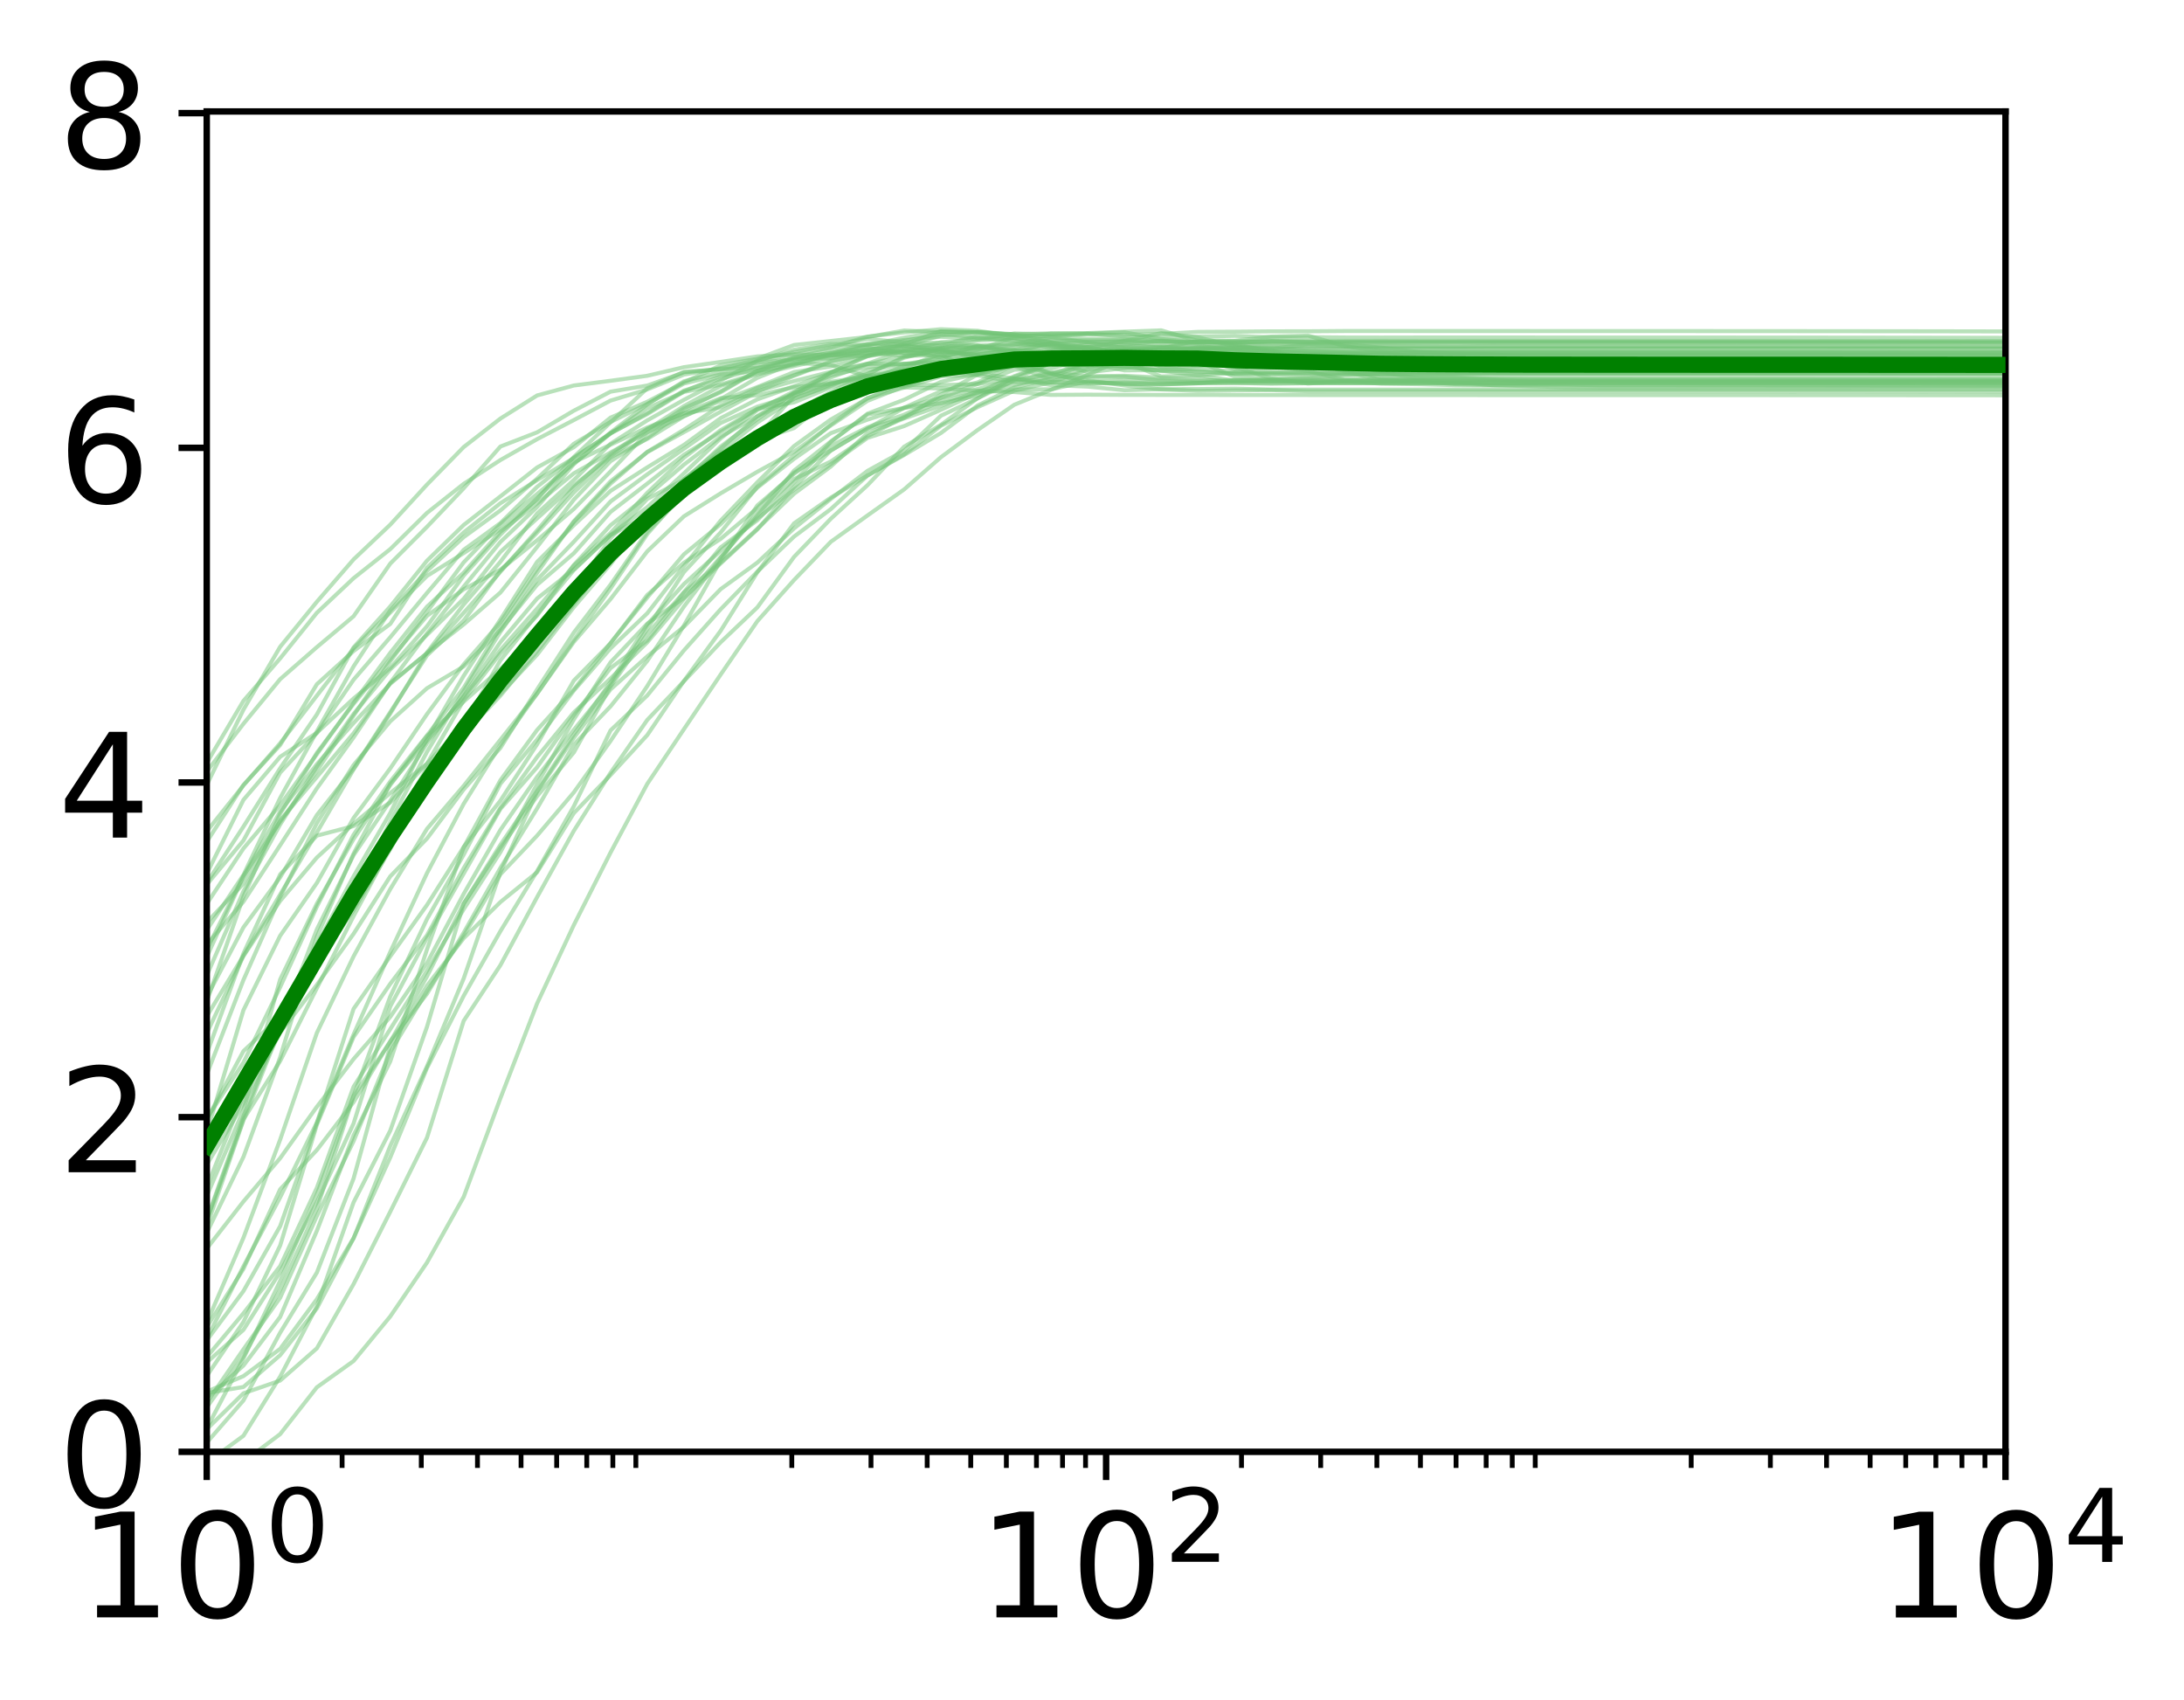 <?xml version="1.0" encoding="utf-8" standalone="no"?>
<!DOCTYPE svg PUBLIC "-//W3C//DTD SVG 1.1//EN"
  "http://www.w3.org/Graphics/SVG/1.1/DTD/svg11.dtd">
<!-- Created with matplotlib (http://matplotlib.org/) -->
<svg height="211pt" version="1.1" viewBox="0 0 271 211" width="271pt" xmlns="http://www.w3.org/2000/svg" xmlns:xlink="http://www.w3.org/1999/xlink">
 <defs>
  <style type="text/css">
*{stroke-linecap:butt;stroke-linejoin:round;}
  </style>
 </defs>
 <g id="figure_1">
  <g id="patch_1">
   <path d="M 0 211.772 
L 271.892 211.772 
L 271.892 0 
L 0 0 
z
" style="fill:#ffffff;"/>
  </g>
  <g id="axes_1">
   <g id="patch_2">
    <path d="M 25.652 180.151 
L 248.852 180.151 
L 248.852 13.831 
L 25.652 13.831 
z
" style="fill:#ffffff;"/>
   </g>
   <g id="matplotlib.axis_1">
    <g id="xtick_1">
     <g id="line2d_1">
      <defs>
       <path d="M 0 0 
L 0 3.5 
" id="mb3a5a95520" style="stroke:#000000;stroke-width:0.8;"/>
      </defs>
      <g>
       <use style="stroke:#000000;stroke-width:0.8;" x="25.652" xlink:href="#mb3a5a95520" y="180.151"/>
      </g>
     </g>
     <g id="text_1">
      <!-- $\mathdefault{10^{0}}$ -->
      <defs>
       <path d="M 12.406 8.297 
L 28.516 8.297 
L 28.516 63.922 
L 10.984 60.406 
L 10.984 69.391 
L 28.422 72.906 
L 38.281 72.906 
L 38.281 8.297 
L 54.391 8.297 
L 54.391 0 
L 12.406 0 
z
" id="DejaVuSans-31"/>
       <path d="M 31.781 66.406 
Q 24.172 66.406 20.328 58.906 
Q 16.5 51.422 16.5 36.375 
Q 16.5 21.391 20.328 13.891 
Q 24.172 6.391 31.781 6.391 
Q 39.453 6.391 43.281 13.891 
Q 47.125 21.391 47.125 36.375 
Q 47.125 51.422 43.281 58.906 
Q 39.453 66.406 31.781 66.406 
z
M 31.781 74.219 
Q 44.047 74.219 50.516 64.516 
Q 56.984 54.828 56.984 36.375 
Q 56.984 17.969 50.516 8.266 
Q 44.047 -1.422 31.781 -1.422 
Q 19.531 -1.422 13.062 8.266 
Q 6.594 17.969 6.594 36.375 
Q 6.594 54.828 13.062 64.516 
Q 19.531 74.219 31.781 74.219 
z
" id="DejaVuSans-30"/>
      </defs>
      <g transform="translate(9.812 200.828)scale(0.18 -0.18)">
       <use transform="translate(0 0.766)" xlink:href="#DejaVuSans-31"/>
       <use transform="translate(63.623 0.766)" xlink:href="#DejaVuSans-30"/>
       <use transform="translate(128.203 39.047)scale(0.7)" xlink:href="#DejaVuSans-30"/>
      </g>
     </g>
    </g>
    <g id="xtick_2">
     <g id="line2d_2">
      <g>
       <use style="stroke:#000000;stroke-width:0.8;" x="137.252" xlink:href="#mb3a5a95520" y="180.151"/>
      </g>
     </g>
     <g id="text_2">
      <!-- $\mathdefault{10^{2}}$ -->
      <defs>
       <path d="M 19.188 8.297 
L 53.609 8.297 
L 53.609 0 
L 7.328 0 
L 7.328 8.297 
Q 12.938 14.109 22.625 23.891 
Q 32.328 33.688 34.812 36.531 
Q 39.547 41.844 41.422 45.531 
Q 43.312 49.219 43.312 52.781 
Q 43.312 58.594 39.234 62.25 
Q 35.156 65.922 28.609 65.922 
Q 23.969 65.922 18.812 64.312 
Q 13.672 62.703 7.812 59.422 
L 7.812 69.391 
Q 13.766 71.781 18.938 73 
Q 24.125 74.219 28.422 74.219 
Q 39.75 74.219 46.484 68.547 
Q 53.219 62.891 53.219 53.422 
Q 53.219 48.922 51.531 44.891 
Q 49.859 40.875 45.406 35.406 
Q 44.188 33.984 37.641 27.219 
Q 31.109 20.453 19.188 8.297 
z
" id="DejaVuSans-32"/>
      </defs>
      <g transform="translate(121.412 200.828)scale(0.18 -0.18)">
       <use transform="translate(0 0.766)" xlink:href="#DejaVuSans-31"/>
       <use transform="translate(63.623 0.766)" xlink:href="#DejaVuSans-30"/>
       <use transform="translate(128.203 39.047)scale(0.7)" xlink:href="#DejaVuSans-32"/>
      </g>
     </g>
    </g>
    <g id="xtick_3">
     <g id="line2d_3">
      <g>
       <use style="stroke:#000000;stroke-width:0.8;" x="248.852" xlink:href="#mb3a5a95520" y="180.151"/>
      </g>
     </g>
     <g id="text_3">
      <!-- $\mathdefault{10^{4}}$ -->
      <defs>
       <path d="M 37.797 64.312 
L 12.891 25.391 
L 37.797 25.391 
z
M 35.203 72.906 
L 47.609 72.906 
L 47.609 25.391 
L 58.016 25.391 
L 58.016 17.188 
L 47.609 17.188 
L 47.609 0 
L 37.797 0 
L 37.797 17.188 
L 4.891 17.188 
L 4.891 26.703 
z
" id="DejaVuSans-34"/>
      </defs>
      <g transform="translate(233.012 200.828)scale(0.18 -0.18)">
       <use transform="translate(0 0.684)" xlink:href="#DejaVuSans-31"/>
       <use transform="translate(63.623 0.684)" xlink:href="#DejaVuSans-30"/>
       <use transform="translate(128.203 38.966)scale(0.7)" xlink:href="#DejaVuSans-34"/>
      </g>
     </g>
    </g>
    <g id="xtick_4">
     <g id="line2d_4">
      <defs>
       <path d="M 0 0 
L 0 2 
" id="madaff6e6a8" style="stroke:#000000;stroke-width:0.6;"/>
      </defs>
      <g>
       <use style="stroke:#000000;stroke-width:0.6;" x="42.45" xlink:href="#madaff6e6a8" y="180.151"/>
      </g>
     </g>
    </g>
    <g id="xtick_5">
     <g id="line2d_5">
      <g>
       <use style="stroke:#000000;stroke-width:0.6;" x="52.276" xlink:href="#madaff6e6a8" y="180.151"/>
      </g>
     </g>
    </g>
    <g id="xtick_6">
     <g id="line2d_6">
      <g>
       <use style="stroke:#000000;stroke-width:0.6;" x="59.247" xlink:href="#madaff6e6a8" y="180.151"/>
      </g>
     </g>
    </g>
    <g id="xtick_7">
     <g id="line2d_7">
      <g>
       <use style="stroke:#000000;stroke-width:0.6;" x="64.655" xlink:href="#madaff6e6a8" y="180.151"/>
      </g>
     </g>
    </g>
    <g id="xtick_8">
     <g id="line2d_8">
      <g>
       <use style="stroke:#000000;stroke-width:0.6;" x="69.073" xlink:href="#madaff6e6a8" y="180.151"/>
      </g>
     </g>
    </g>
    <g id="xtick_9">
     <g id="line2d_9">
      <g>
       <use style="stroke:#000000;stroke-width:0.6;" x="72.809" xlink:href="#madaff6e6a8" y="180.151"/>
      </g>
     </g>
    </g>
    <g id="xtick_10">
     <g id="line2d_10">
      <g>
       <use style="stroke:#000000;stroke-width:0.6;" x="76.045" xlink:href="#madaff6e6a8" y="180.151"/>
      </g>
     </g>
    </g>
    <g id="xtick_11">
     <g id="line2d_11">
      <g>
       <use style="stroke:#000000;stroke-width:0.6;" x="78.899" xlink:href="#madaff6e6a8" y="180.151"/>
      </g>
     </g>
    </g>
    <g id="xtick_12">
     <g id="line2d_12">
      <g>
       <use style="stroke:#000000;stroke-width:0.6;" x="98.25" xlink:href="#madaff6e6a8" y="180.151"/>
      </g>
     </g>
    </g>
    <g id="xtick_13">
     <g id="line2d_13">
      <g>
       <use style="stroke:#000000;stroke-width:0.6;" x="108.076" xlink:href="#madaff6e6a8" y="180.151"/>
      </g>
     </g>
    </g>
    <g id="xtick_14">
     <g id="line2d_14">
      <g>
       <use style="stroke:#000000;stroke-width:0.6;" x="115.047" xlink:href="#madaff6e6a8" y="180.151"/>
      </g>
     </g>
    </g>
    <g id="xtick_15">
     <g id="line2d_15">
      <g>
       <use style="stroke:#000000;stroke-width:0.6;" x="120.455" xlink:href="#madaff6e6a8" y="180.151"/>
      </g>
     </g>
    </g>
    <g id="xtick_16">
     <g id="line2d_16">
      <g>
       <use style="stroke:#000000;stroke-width:0.6;" x="124.873" xlink:href="#madaff6e6a8" y="180.151"/>
      </g>
     </g>
    </g>
    <g id="xtick_17">
     <g id="line2d_17">
      <g>
       <use style="stroke:#000000;stroke-width:0.6;" x="128.609" xlink:href="#madaff6e6a8" y="180.151"/>
      </g>
     </g>
    </g>
    <g id="xtick_18">
     <g id="line2d_18">
      <g>
       <use style="stroke:#000000;stroke-width:0.6;" x="131.845" xlink:href="#madaff6e6a8" y="180.151"/>
      </g>
     </g>
    </g>
    <g id="xtick_19">
     <g id="line2d_19">
      <g>
       <use style="stroke:#000000;stroke-width:0.6;" x="134.699" xlink:href="#madaff6e6a8" y="180.151"/>
      </g>
     </g>
    </g>
    <g id="xtick_20">
     <g id="line2d_20">
      <g>
       <use style="stroke:#000000;stroke-width:0.6;" x="154.05" xlink:href="#madaff6e6a8" y="180.151"/>
      </g>
     </g>
    </g>
    <g id="xtick_21">
     <g id="line2d_21">
      <g>
       <use style="stroke:#000000;stroke-width:0.6;" x="163.876" xlink:href="#madaff6e6a8" y="180.151"/>
      </g>
     </g>
    </g>
    <g id="xtick_22">
     <g id="line2d_22">
      <g>
       <use style="stroke:#000000;stroke-width:0.6;" x="170.847" xlink:href="#madaff6e6a8" y="180.151"/>
      </g>
     </g>
    </g>
    <g id="xtick_23">
     <g id="line2d_23">
      <g>
       <use style="stroke:#000000;stroke-width:0.6;" x="176.255" xlink:href="#madaff6e6a8" y="180.151"/>
      </g>
     </g>
    </g>
    <g id="xtick_24">
     <g id="line2d_24">
      <g>
       <use style="stroke:#000000;stroke-width:0.6;" x="180.673" xlink:href="#madaff6e6a8" y="180.151"/>
      </g>
     </g>
    </g>
    <g id="xtick_25">
     <g id="line2d_25">
      <g>
       <use style="stroke:#000000;stroke-width:0.6;" x="184.409" xlink:href="#madaff6e6a8" y="180.151"/>
      </g>
     </g>
    </g>
    <g id="xtick_26">
     <g id="line2d_26">
      <g>
       <use style="stroke:#000000;stroke-width:0.6;" x="187.645" xlink:href="#madaff6e6a8" y="180.151"/>
      </g>
     </g>
    </g>
    <g id="xtick_27">
     <g id="line2d_27">
      <g>
       <use style="stroke:#000000;stroke-width:0.6;" x="190.499" xlink:href="#madaff6e6a8" y="180.151"/>
      </g>
     </g>
    </g>
    <g id="xtick_28">
     <g id="line2d_28">
      <g>
       <use style="stroke:#000000;stroke-width:0.6;" x="209.85" xlink:href="#madaff6e6a8" y="180.151"/>
      </g>
     </g>
    </g>
    <g id="xtick_29">
     <g id="line2d_29">
      <g>
       <use style="stroke:#000000;stroke-width:0.6;" x="219.676" xlink:href="#madaff6e6a8" y="180.151"/>
      </g>
     </g>
    </g>
    <g id="xtick_30">
     <g id="line2d_30">
      <g>
       <use style="stroke:#000000;stroke-width:0.6;" x="226.647" xlink:href="#madaff6e6a8" y="180.151"/>
      </g>
     </g>
    </g>
    <g id="xtick_31">
     <g id="line2d_31">
      <g>
       <use style="stroke:#000000;stroke-width:0.6;" x="232.055" xlink:href="#madaff6e6a8" y="180.151"/>
      </g>
     </g>
    </g>
    <g id="xtick_32">
     <g id="line2d_32">
      <g>
       <use style="stroke:#000000;stroke-width:0.6;" x="236.473" xlink:href="#madaff6e6a8" y="180.151"/>
      </g>
     </g>
    </g>
    <g id="xtick_33">
     <g id="line2d_33">
      <g>
       <use style="stroke:#000000;stroke-width:0.6;" x="240.209" xlink:href="#madaff6e6a8" y="180.151"/>
      </g>
     </g>
    </g>
    <g id="xtick_34">
     <g id="line2d_34">
      <g>
       <use style="stroke:#000000;stroke-width:0.6;" x="243.445" xlink:href="#madaff6e6a8" y="180.151"/>
      </g>
     </g>
    </g>
    <g id="xtick_35">
     <g id="line2d_35">
      <g>
       <use style="stroke:#000000;stroke-width:0.6;" x="246.299" xlink:href="#madaff6e6a8" y="180.151"/>
      </g>
     </g>
    </g>
   </g>
   <g id="matplotlib.axis_2">
    <g id="ytick_1">
     <g id="line2d_36">
      <defs>
       <path d="M 0 0 
L -3.5 0 
" id="m6e88c4671f" style="stroke:#000000;stroke-width:0.8;"/>
      </defs>
      <g>
       <use style="stroke:#000000;stroke-width:0.8;" x="25.652" xlink:href="#m6e88c4671f" y="180.151"/>
      </g>
     </g>
     <g id="text_4">
      <!-- 0 -->
      <g transform="translate(7.2 186.99)scale(0.18 -0.18)">
       <use xlink:href="#DejaVuSans-30"/>
      </g>
     </g>
    </g>
    <g id="ytick_2">
     <g id="line2d_37">
      <g>
       <use style="stroke:#000000;stroke-width:0.8;" x="25.652" xlink:href="#m6e88c4671f" y="138.623"/>
      </g>
     </g>
     <g id="text_5">
      <!-- 2 -->
      <g transform="translate(7.2 145.461)scale(0.18 -0.18)">
       <use xlink:href="#DejaVuSans-32"/>
      </g>
     </g>
    </g>
    <g id="ytick_3">
     <g id="line2d_38">
      <g>
       <use style="stroke:#000000;stroke-width:0.8;" x="25.652" xlink:href="#m6e88c4671f" y="97.095"/>
      </g>
     </g>
     <g id="text_6">
      <!-- 4 -->
      <g transform="translate(7.2 103.933)scale(0.18 -0.18)">
       <use xlink:href="#DejaVuSans-34"/>
      </g>
     </g>
    </g>
    <g id="ytick_4">
     <g id="line2d_39">
      <g>
       <use style="stroke:#000000;stroke-width:0.8;" x="25.652" xlink:href="#m6e88c4671f" y="55.567"/>
      </g>
     </g>
     <g id="text_7">
      <!-- 6 -->
      <defs>
       <path d="M 33.016 40.375 
Q 26.375 40.375 22.484 35.828 
Q 18.609 31.297 18.609 23.391 
Q 18.609 15.531 22.484 10.953 
Q 26.375 6.391 33.016 6.391 
Q 39.656 6.391 43.531 10.953 
Q 47.406 15.531 47.406 23.391 
Q 47.406 31.297 43.531 35.828 
Q 39.656 40.375 33.016 40.375 
z
M 52.594 71.297 
L 52.594 62.312 
Q 48.875 64.062 45.094 64.984 
Q 41.312 65.922 37.594 65.922 
Q 27.828 65.922 22.672 59.328 
Q 17.531 52.734 16.797 39.406 
Q 19.672 43.656 24.016 45.922 
Q 28.375 48.188 33.594 48.188 
Q 44.578 48.188 50.953 41.516 
Q 57.328 34.859 57.328 23.391 
Q 57.328 12.156 50.688 5.359 
Q 44.047 -1.422 33.016 -1.422 
Q 20.359 -1.422 13.672 8.266 
Q 6.984 17.969 6.984 36.375 
Q 6.984 53.656 15.188 63.938 
Q 23.391 74.219 37.203 74.219 
Q 40.922 74.219 44.703 73.484 
Q 48.484 72.75 52.594 71.297 
z
" id="DejaVuSans-36"/>
      </defs>
      <g transform="translate(7.2 62.405)scale(0.18 -0.18)">
       <use xlink:href="#DejaVuSans-36"/>
      </g>
     </g>
    </g>
    <g id="ytick_5">
     <g id="line2d_40">
      <g>
       <use style="stroke:#000000;stroke-width:0.8;" x="25.652" xlink:href="#m6e88c4671f" y="14.039"/>
      </g>
     </g>
     <g id="text_8">
      <!-- 8 -->
      <defs>
       <path d="M 31.781 34.625 
Q 24.75 34.625 20.719 30.859 
Q 16.703 27.094 16.703 20.516 
Q 16.703 13.922 20.719 10.156 
Q 24.75 6.391 31.781 6.391 
Q 38.812 6.391 42.859 10.172 
Q 46.922 13.969 46.922 20.516 
Q 46.922 27.094 42.891 30.859 
Q 38.875 34.625 31.781 34.625 
z
M 21.922 38.812 
Q 15.578 40.375 12.031 44.719 
Q 8.5 49.078 8.5 55.328 
Q 8.5 64.062 14.719 69.141 
Q 20.953 74.219 31.781 74.219 
Q 42.672 74.219 48.875 69.141 
Q 55.078 64.062 55.078 55.328 
Q 55.078 49.078 51.531 44.719 
Q 48 40.375 41.703 38.812 
Q 48.828 37.156 52.797 32.312 
Q 56.781 27.484 56.781 20.516 
Q 56.781 9.906 50.312 4.234 
Q 43.844 -1.422 31.781 -1.422 
Q 19.734 -1.422 13.25 4.234 
Q 6.781 9.906 6.781 20.516 
Q 6.781 27.484 10.781 32.312 
Q 14.797 37.156 21.922 38.812 
z
M 18.312 54.391 
Q 18.312 48.734 21.844 45.562 
Q 25.391 42.391 31.781 42.391 
Q 38.141 42.391 41.719 45.562 
Q 45.312 48.734 45.312 54.391 
Q 45.312 60.062 41.719 63.234 
Q 38.141 66.406 31.781 66.406 
Q 25.391 66.406 21.844 63.234 
Q 18.312 60.062 18.312 54.391 
z
" id="DejaVuSans-38"/>
      </defs>
      <g transform="translate(7.2 20.877)scale(0.18 -0.18)">
       <use xlink:href="#DejaVuSans-38"/>
      </g>
     </g>
    </g>
   </g>
   <g id="line2d_41">
    <path clip-path="url(#p6a027f3884)" d="M 25.652 173.499 
L 30.208 169.444 
L 34.763 163.415 
L 39.318 152.727 
L 43.873 140.868 
L 48.428 131.698 
L 52.983 117.809 
L 57.538 105.132 
L 62.093 96.822 
L 66.648 90.58 
L 71.204 85.551 
L 75.759 79.793 
L 80.314 74.139 
L 84.869 68.782 
L 89.424 65.035 
L 93.979 60.506 
L 98.534 56.933 
L 103.089 53.749 
L 107.644 52.07 
L 112.199 50.587 
L 116.755 48.547 
L 121.31 47.453 
L 125.865 45.288 
L 130.42 43.954 
L 134.975 43.131 
L 139.53 42.307 
L 144.085 41.334 
L 148.64 41.853 
L 153.195 42.959 
L 157.75 43.44 
L 162.306 44.797 
L 166.861 46.093 
L 171.416 47.193 
L 175.971 47.298 
L 180.526 47.664 
L 185.081 47.766 
L 189.636 47.736 
L 194.191 47.702 
L 198.746 47.818 
L 203.301 47.818 
L 207.857 47.818 
L 212.412 47.818 
L 216.967 47.818 
L 221.522 47.817 
L 226.077 47.817 
L 230.632 47.817 
L 235.187 47.816 
L 239.742 47.816 
L 244.297 47.815 
L 248.852 47.815 
" style="fill:none;opacity:0.5;stroke:#73c476;stroke-linecap:square;stroke-width:0.5;"/>
   </g>
   <g id="line2d_42">
    <path clip-path="url(#p6a027f3884)" d="M 25.652 130.763 
L 30.208 118.314 
L 34.763 108.501 
L 39.318 103.691 
L 43.873 102.501 
L 48.428 99.577 
L 52.983 94.767 
L 57.538 86.902 
L 62.093 81.088 
L 66.648 76.387 
L 71.204 70.106 
L 75.759 65.18 
L 80.314 61.537 
L 84.869 57.654 
L 89.424 54.188 
L 93.979 51.626 
L 98.534 48.822 
L 103.089 47.375 
L 107.644 46.714 
L 112.199 46.813 
L 116.755 46.155 
L 121.31 46.361 
L 125.865 45.435 
L 130.42 47.087 
L 134.975 46.806 
L 139.53 46.738 
L 144.085 47.154 
L 148.64 47.249 
L 153.195 47.186 
L 157.75 47.17 
L 162.306 47.105 
L 166.861 47.093 
L 171.416 47.093 
L 175.971 47.094 
L 180.526 47.094 
L 185.081 47.094 
L 189.636 47.095 
L 194.191 47.095 
L 198.746 47.096 
L 203.301 47.097 
L 207.857 47.098 
L 212.412 47.099 
L 216.967 47.101 
L 221.522 47.103 
L 226.077 47.105 
L 230.632 47.108 
L 235.187 47.111 
L 239.742 47.115 
L 244.297 47.119 
L 248.852 47.124 
" style="fill:none;opacity:0.5;stroke:#73c476;stroke-linecap:square;stroke-width:0.5;"/>
   </g>
   <g id="line2d_43">
    <path clip-path="url(#p6a027f3884)" d="M 25.652 112.156 
L 30.208 105.285 
L 34.763 99.901 
L 39.318 93.585 
L 43.873 87.193 
L 48.428 81.009 
L 52.983 75.283 
L 57.538 71.057 
L 62.093 65.978 
L 66.648 62.46 
L 71.204 58.735 
L 75.759 56.148 
L 80.314 53.661 
L 84.869 51.639 
L 89.424 49.734 
L 93.979 48.029 
L 98.534 46.172 
L 103.089 45.473 
L 107.644 44.206 
L 112.199 43.551 
L 116.755 44.369 
L 121.31 44.412 
L 125.865 44.499 
L 130.42 46.358 
L 134.975 47.5 
L 139.53 47.62 
L 144.085 47.696 
L 148.64 47.564 
L 153.195 47.512 
L 157.75 47.613 
L 162.306 47.549 
L 166.861 47.549 
L 171.416 47.55 
L 175.971 47.55 
L 180.526 47.55 
L 185.081 47.551 
L 189.636 47.551 
L 194.191 47.552 
L 198.746 47.552 
L 203.301 47.552 
L 207.857 47.553 
L 212.412 47.554 
L 216.967 47.554 
L 221.522 47.555 
L 226.077 47.556 
L 230.632 47.557 
L 235.187 47.558 
L 239.742 47.56 
L 244.297 47.561 
L 248.852 47.563 
" style="fill:none;opacity:0.5;stroke:#73c476;stroke-linecap:square;stroke-width:0.5;"/>
   </g>
   <g id="line2d_44">
    <path clip-path="url(#p6a027f3884)" d="M 25.652 109.765 
L 30.208 104.293 
L 34.763 95.869 
L 39.318 90.967 
L 43.873 84.345 
L 48.428 79.071 
L 52.983 73.576 
L 57.538 68.226 
L 62.093 64.914 
L 66.648 60.41 
L 71.204 56.79 
L 75.759 53.785 
L 80.314 50.647 
L 84.869 48.63 
L 89.424 47.729 
L 93.979 46.283 
L 98.534 45.164 
L 103.089 44.085 
L 107.644 44.166 
L 112.199 43.349 
L 116.755 43.488 
L 121.31 44.16 
L 125.865 44.197 
L 130.42 44.152 
L 134.975 44.18 
L 139.53 44.211 
L 144.085 44.4 
L 148.64 44.246 
L 153.195 44.328 
L 157.75 44.309 
L 162.306 44.304 
L 166.861 44.305 
L 171.416 44.306 
L 175.971 44.306 
L 180.526 44.306 
L 185.081 44.307 
L 189.636 44.307 
L 194.191 44.307 
L 198.746 44.308 
L 203.301 44.308 
L 207.857 44.308 
L 212.412 44.308 
L 216.967 44.308 
L 221.522 44.309 
L 226.077 44.309 
L 230.632 44.309 
L 235.187 44.309 
L 239.742 44.309 
L 244.297 44.31 
L 248.852 44.31 
" style="fill:none;opacity:0.5;stroke:#73c476;stroke-linecap:square;stroke-width:0.5;"/>
   </g>
   <g id="line2d_45">
    <path clip-path="url(#p6a027f3884)" d="M 25.652 174.63 
L 30.208 168.314 
L 34.763 160.048 
L 39.318 149.993 
L 43.873 136.018 
L 48.428 129.272 
L 52.983 121.162 
L 57.538 112.108 
L 62.093 105.182 
L 66.648 98.793 
L 71.204 93.364 
L 75.759 85.182 
L 80.314 78.673 
L 84.869 73.479 
L 89.424 67.922 
L 93.979 64.548 
L 98.534 59.816 
L 103.089 54.848 
L 107.644 51.329 
L 112.199 49.598 
L 116.755 47.381 
L 121.31 46.376 
L 125.865 45.044 
L 130.42 43.824 
L 134.975 43.065 
L 139.53 42.803 
L 144.085 43.136 
L 148.64 42.848 
L 153.195 43.559 
L 157.75 43.994 
L 162.306 44.276 
L 166.861 44.711 
L 171.416 44.852 
L 175.971 45.02 
L 180.526 45.218 
L 185.081 45.092 
L 189.636 45.165 
L 194.191 45.166 
L 198.746 45.168 
L 203.301 45.169 
L 207.857 45.171 
L 212.412 45.173 
L 216.967 45.176 
L 221.522 45.179 
L 226.077 45.183 
L 230.632 45.188 
L 235.187 45.194 
L 239.742 45.202 
L 244.297 45.21 
L 248.852 45.221 
" style="fill:none;opacity:0.5;stroke:#73c476;stroke-linecap:square;stroke-width:0.5;"/>
   </g>
   <g id="line2d_46">
    <path clip-path="url(#p6a027f3884)" d="M 25.652 97.406 
L 30.208 88.057 
L 34.763 80.259 
L 39.318 74.674 
L 43.873 69.417 
L 48.428 65.1 
L 52.983 60.131 
L 57.538 55.471 
L 62.093 51.938 
L 66.648 49.068 
L 71.204 47.834 
L 75.759 47.249 
L 80.314 46.629 
L 84.869 45.562 
L 89.424 44.908 
L 93.979 44.229 
L 98.534 43.986 
L 103.089 44.063 
L 107.644 43.755 
L 112.199 44.156 
L 116.755 44.073 
L 121.31 43.803 
L 125.865 43.842 
L 130.42 43.76 
L 134.975 43.757 
L 139.53 43.755 
L 144.085 43.753 
L 148.64 43.752 
L 153.195 43.75 
L 157.75 43.75 
L 162.306 43.749 
L 166.861 43.748 
L 171.416 43.748 
L 175.971 43.748 
L 180.526 43.748 
L 185.081 43.748 
L 189.636 43.749 
L 194.191 43.749 
L 198.746 43.75 
L 203.301 43.751 
L 207.857 43.753 
L 212.412 43.755 
L 216.967 43.757 
L 221.522 43.76 
L 226.077 43.763 
L 230.632 43.767 
L 235.187 43.772 
L 239.742 43.778 
L 244.297 43.786 
L 248.852 43.795 
" style="fill:none;opacity:0.5;stroke:#73c476;stroke-linecap:square;stroke-width:0.5;"/>
   </g>
   <g id="line2d_47">
    <path clip-path="url(#p6a027f3884)" d="M 25.652 172.852 
L 30.208 172.106 
L 34.763 168.158 
L 39.318 162.356 
L 43.873 153.656 
L 48.428 142.182 
L 52.983 132.32 
L 57.538 121.409 
L 62.093 108.235 
L 66.648 98.238 
L 71.204 91.559 
L 75.759 85.545 
L 80.314 81.449 
L 84.869 77.763 
L 89.424 73.1 
L 93.979 69.806 
L 98.534 65.56 
L 103.089 61.914 
L 107.644 58.428 
L 112.199 55.907 
L 116.755 51.584 
L 121.31 49.431 
L 125.865 46.776 
L 130.42 45.071 
L 134.975 45.383 
L 139.53 44.442 
L 144.085 43.963 
L 148.64 43.33 
L 153.195 43.284 
L 157.75 43.715 
L 162.306 44.778 
L 166.861 45.038 
L 171.416 46.182 
L 175.971 46.934 
L 180.526 46.904 
L 185.081 47.131 
L 189.636 47.36 
L 194.191 47.343 
L 198.746 47.3 
L 203.301 47.328 
L 207.857 47.315 
L 212.412 47.315 
L 216.967 47.315 
L 221.522 47.314 
L 226.077 47.314 
L 230.632 47.313 
L 235.187 47.313 
L 239.742 47.312 
L 244.297 47.311 
L 248.852 47.309 
" style="fill:none;opacity:0.5;stroke:#73c476;stroke-linecap:square;stroke-width:0.5;"/>
   </g>
   <g id="line2d_48">
    <path clip-path="url(#p6a027f3884)" d="M 25.652 123.739 
L 30.208 115.069 
L 34.763 108.866 
L 39.318 101.139 
L 43.873 95.379 
L 48.428 88.356 
L 52.983 81.327 
L 57.538 77.001 
L 62.093 70.837 
L 66.648 66.088 
L 71.204 61.116 
L 75.759 56.738 
L 80.314 54.464 
L 84.869 51.659 
L 89.424 49.522 
L 93.979 46.876 
L 98.534 45.056 
L 103.089 43.985 
L 107.644 42.92 
L 112.199 42.879 
L 116.755 43.391 
L 121.31 43.294 
L 125.865 43.483 
L 130.42 44.672 
L 134.975 45.255 
L 139.53 45.446 
L 144.085 45.511 
L 148.64 45.437 
L 153.195 45.267 
L 157.75 45.539 
L 162.306 45.42 
L 166.861 45.42 
L 171.416 45.42 
L 175.971 45.42 
L 180.526 45.42 
L 185.081 45.42 
L 189.636 45.421 
L 194.191 45.421 
L 198.746 45.421 
L 203.301 45.421 
L 207.857 45.421 
L 212.412 45.421 
L 216.967 45.422 
L 221.522 45.422 
L 226.077 45.422 
L 230.632 45.423 
L 235.187 45.423 
L 239.742 45.423 
L 244.297 45.424 
L 248.852 45.424 
" style="fill:none;opacity:0.5;stroke:#73c476;stroke-linecap:square;stroke-width:0.5;"/>
   </g>
   <g id="line2d_49">
    <path clip-path="url(#p6a027f3884)" d="M 25.652 164.67 
L 30.208 157.456 
L 34.763 147.578 
L 39.318 142.705 
L 43.873 136.753 
L 48.428 129.188 
L 52.983 123.318 
L 57.538 115.74 
L 62.093 107.696 
L 66.648 100.314 
L 71.204 92.398 
L 75.759 87.649 
L 80.314 82.006 
L 84.869 75.261 
L 89.424 69.223 
L 93.979 63.673 
L 98.534 59.452 
L 103.089 57.269 
L 107.644 54.137 
L 112.199 51.716 
L 116.755 49.803 
L 121.31 48.7 
L 125.865 48.323 
L 130.42 48.308 
L 134.975 47.322 
L 139.53 47.661 
L 144.085 47.709 
L 148.64 47.552 
L 153.195 47.165 
L 157.75 47.071 
L 162.306 47.093 
L 166.861 47.176 
L 171.416 47.009 
L 175.971 47.123 
L 180.526 47.109 
L 185.081 47.109 
L 189.636 47.109 
L 194.191 47.109 
L 198.746 47.11 
L 203.301 47.11 
L 207.857 47.11 
L 212.412 47.11 
L 216.967 47.11 
L 221.522 47.11 
L 226.077 47.111 
L 230.632 47.111 
L 235.187 47.112 
L 239.742 47.112 
L 244.297 47.113 
L 248.852 47.113 
" style="fill:none;opacity:0.5;stroke:#73c476;stroke-linecap:square;stroke-width:0.5;"/>
   </g>
   <g id="line2d_50">
    <path clip-path="url(#p6a027f3884)" d="M 25.652 118.746 
L 30.208 108.739 
L 34.763 100.701 
L 39.318 94.824 
L 43.873 89.718 
L 48.428 84.849 
L 52.983 81.043 
L 57.538 77.48 
L 62.093 73.522 
L 66.648 67.864 
L 71.204 62.001 
L 75.759 57.226 
L 80.314 54.358 
L 84.869 50.89 
L 89.424 48.555 
L 93.979 45.998 
L 98.534 44.398 
L 103.089 43.818 
L 107.644 43.354 
L 112.199 42.973 
L 116.755 42.989 
L 121.31 42.908 
L 125.865 43.485 
L 130.42 43.935 
L 134.975 44.687 
L 139.53 45.506 
L 144.085 46.047 
L 148.64 46.08 
L 153.195 46.358 
L 157.75 46.241 
L 162.306 46.326 
L 166.861 46.343 
L 171.416 46.363 
L 175.971 46.32 
L 180.526 46.321 
L 185.081 46.322 
L 189.636 46.322 
L 194.191 46.323 
L 198.746 46.324 
L 203.301 46.324 
L 207.857 46.325 
L 212.412 46.325 
L 216.967 46.326 
L 221.522 46.327 
L 226.077 46.328 
L 230.632 46.329 
L 235.187 46.33 
L 239.742 46.331 
L 244.297 46.332 
L 248.852 46.334 
" style="fill:none;opacity:0.5;stroke:#73c476;stroke-linecap:square;stroke-width:0.5;"/>
   </g>
   <g id="line2d_51">
    <path clip-path="url(#p6a027f3884)" d="M 25.652 172.686 
L 30.208 170.757 
L 34.763 167.373 
L 39.318 161.21 
L 43.873 153.631 
L 48.428 143.613 
L 52.983 132.526 
L 57.538 123.565 
L 62.093 115.55 
L 66.648 108.087 
L 71.204 100.05 
L 75.759 90.637 
L 80.314 86.298 
L 84.869 80.704 
L 89.424 75.598 
L 93.979 70.93 
L 98.534 66.58 
L 103.089 63.173 
L 107.644 59.004 
L 112.199 56.36 
L 116.755 52.832 
L 121.31 50.518 
L 125.865 48.476 
L 130.42 47.431 
L 134.975 45.889 
L 139.53 45.153 
L 144.085 44.44 
L 148.64 43.839 
L 153.195 45.126 
L 157.75 45.444 
L 162.306 46.034 
L 166.861 47.152 
L 171.416 47.364 
L 175.971 47.202 
L 180.526 47.361 
L 185.081 47.795 
L 189.636 47.921 
L 194.191 48.051 
L 198.746 48.09 
L 203.301 48.089 
L 207.857 48.088 
L 212.412 48.086 
L 216.967 48.085 
L 221.522 48.083 
L 226.077 48.081 
L 230.632 48.078 
L 235.187 48.075 
L 239.742 48.071 
L 244.297 48.066 
L 248.852 48.061 
" style="fill:none;opacity:0.5;stroke:#73c476;stroke-linecap:square;stroke-width:0.5;"/>
   </g>
   <g id="line2d_52">
    <path clip-path="url(#p6a027f3884)" d="M 25.652 95.745 
L 30.208 89.812 
L 34.763 84.275 
L 39.318 80.299 
L 43.873 76.472 
L 48.428 69.935 
L 52.983 65.372 
L 57.538 60.589 
L 62.093 55.407 
L 66.648 53.647 
L 71.204 50.961 
L 75.759 48.601 
L 80.314 47.843 
L 84.869 46.203 
L 89.424 45.806 
L 93.979 45.635 
L 98.534 45.026 
L 103.089 45.291 
L 107.644 46.716 
L 112.199 48.067 
L 116.755 48.209 
L 121.31 48.486 
L 125.865 48.648 
L 130.42 49.001 
L 134.975 48.972 
L 139.53 49.001 
L 144.085 49.004 
L 148.64 49.009 
L 153.195 49.012 
L 157.75 49.015 
L 162.306 49.018 
L 166.861 49.02 
L 171.416 49.022 
L 175.971 49.023 
L 180.526 49.024 
L 185.081 49.026 
L 189.636 49.027 
L 194.191 49.027 
L 198.746 49.028 
L 203.301 49.029 
L 207.857 49.03 
L 212.412 49.031 
L 216.967 49.032 
L 221.522 49.033 
L 226.077 49.035 
L 230.632 49.037 
L 235.187 49.039 
L 239.742 49.041 
L 244.297 49.044 
L 248.852 49.048 
" style="fill:none;opacity:0.5;stroke:#73c476;stroke-linecap:square;stroke-width:0.5;"/>
   </g>
   <g id="line2d_53">
    <path clip-path="url(#p6a027f3884)" d="M 25.652 138.93 
L 30.208 130.431 
L 34.763 126.134 
L 39.318 119.633 
L 43.873 112.947 
L 48.428 105.377 
L 52.983 96.964 
L 57.538 91.118 
L 62.093 86.324 
L 66.648 80.787 
L 71.204 74.97 
L 75.759 69.286 
L 80.314 64.433 
L 84.869 59.424 
L 89.424 56.181 
L 93.979 53.987 
L 98.534 50.994 
L 103.089 48.65 
L 107.644 46.438 
L 112.199 44.272 
L 116.755 43.569 
L 121.31 43.985 
L 125.865 43.44 
L 130.42 44.426 
L 134.975 44.999 
L 139.53 45.962 
L 144.085 45.916 
L 148.64 45.763 
L 153.195 46.09 
L 157.75 46.135 
L 162.306 46.117 
L 166.861 46.108 
L 171.416 46.144 
L 175.971 46.144 
L 180.526 46.144 
L 185.081 46.144 
L 189.636 46.145 
L 194.191 46.146 
L 198.746 46.146 
L 203.301 46.147 
L 207.857 46.149 
L 212.412 46.15 
L 216.967 46.152 
L 221.522 46.154 
L 226.077 46.157 
L 230.632 46.16 
L 235.187 46.164 
L 239.742 46.169 
L 244.297 46.174 
L 248.852 46.18 
" style="fill:none;opacity:0.5;stroke:#73c476;stroke-linecap:square;stroke-width:0.5;"/>
   </g>
   <g id="line2d_54">
    <path clip-path="url(#p6a027f3884)" d="M 25.652 143.294 
L 30.208 134.594 
L 34.763 127.034 
L 39.318 118.786 
L 43.873 111.367 
L 48.428 101.95 
L 52.983 93.29 
L 57.538 85.759 
L 62.093 78.402 
L 66.648 71.945 
L 71.204 67.222 
L 75.759 62.23 
L 80.314 58.862 
L 84.869 55.684 
L 89.424 52.482 
L 93.979 50.467 
L 98.534 49.05 
L 103.089 47.545 
L 107.644 46.842 
L 112.199 45.845 
L 116.755 44.884 
L 121.31 43.993 
L 125.865 43.418 
L 130.42 42.623 
L 134.975 43.257 
L 139.53 43.032 
L 144.085 42.997 
L 148.64 43.012 
L 153.195 43.203 
L 157.75 43.354 
L 162.306 43.231 
L 166.861 43.215 
L 171.416 43.215 
L 175.971 43.216 
L 180.526 43.216 
L 185.081 43.216 
L 189.636 43.217 
L 194.191 43.217 
L 198.746 43.218 
L 203.301 43.219 
L 207.857 43.22 
L 212.412 43.221 
L 216.967 43.222 
L 221.522 43.223 
L 226.077 43.225 
L 230.632 43.227 
L 235.187 43.23 
L 239.742 43.233 
L 244.297 43.236 
L 248.852 43.241 
" style="fill:none;opacity:0.5;stroke:#73c476;stroke-linecap:square;stroke-width:0.5;"/>
   </g>
   <g id="line2d_55">
    <path clip-path="url(#p6a027f3884)" d="M 25.652 179.009 
L 30.208 173.774 
L 34.763 165.369 
L 39.318 157.91 
L 43.873 146.231 
L 48.428 129.804 
L 52.983 122.31 
L 57.538 116.418 
L 62.093 111.933 
L 66.648 108.235 
L 71.204 100.896 
L 75.759 96.17 
L 80.314 91.217 
L 84.869 84.493 
L 89.424 78.267 
L 93.979 71.003 
L 98.534 64.938 
L 103.089 61.75 
L 107.644 59.002 
L 112.199 56.455 
L 116.755 53.728 
L 121.31 50.32 
L 125.865 48.078 
L 130.42 46.938 
L 134.975 45.747 
L 139.53 44.956 
L 144.085 44.573 
L 148.64 44.06 
L 153.195 44.537 
L 157.75 45.125 
L 162.306 45.175 
L 166.861 45.046 
L 171.416 45.202 
L 175.971 45.118 
L 180.526 45.191 
L 185.081 45.192 
L 189.636 45.167 
L 194.191 45.168 
L 198.746 45.169 
L 203.301 45.17 
L 207.857 45.171 
L 212.412 45.173 
L 216.967 45.175 
L 221.522 45.178 
L 226.077 45.18 
L 230.632 45.184 
L 235.187 45.188 
L 239.742 45.193 
L 244.297 45.198 
L 248.852 45.205 
" style="fill:none;opacity:0.5;stroke:#73c476;stroke-linecap:square;stroke-width:0.5;"/>
   </g>
   <g id="line2d_56">
    <path clip-path="url(#p6a027f3884)" d="M 25.652 103.165 
L 30.208 97.459 
L 34.763 92.225 
L 39.318 86.319 
L 43.873 80.466 
L 48.428 76 
L 52.983 71.468 
L 57.538 68.628 
L 62.093 65.685 
L 66.648 61.949 
L 71.204 56.704 
L 75.759 52.413 
L 80.314 48.182 
L 84.869 46.15 
L 89.424 45.791 
L 93.979 44.99 
L 98.534 44.594 
L 103.089 43.777 
L 107.644 43.136 
L 112.199 43.792 
L 116.755 43.988 
L 121.31 46.312 
L 125.865 46.98 
L 130.42 47.401 
L 134.975 47.583 
L 139.53 47.464 
L 144.085 47.601 
L 148.64 47.507 
L 153.195 47.532 
L 157.75 47.541 
L 162.306 47.542 
L 166.861 47.543 
L 171.416 47.544 
L 175.971 47.545 
L 180.526 47.545 
L 185.081 47.546 
L 189.636 47.546 
L 194.191 47.546 
L 198.746 47.546 
L 203.301 47.546 
L 207.857 47.545 
L 212.412 47.544 
L 216.967 47.544 
L 221.522 47.543 
L 226.077 47.541 
L 230.632 47.539 
L 235.187 47.537 
L 239.742 47.534 
L 244.297 47.53 
L 248.852 47.524 
" style="fill:none;opacity:0.5;stroke:#73c476;stroke-linecap:square;stroke-width:0.5;"/>
   </g>
   <g id="line2d_57">
    <path clip-path="url(#p6a027f3884)" d="M 25.652 147.322 
L 30.208 135.924 
L 34.763 125.647 
L 39.318 117.174 
L 43.873 108.741 
L 48.428 100.875 
L 52.983 91.685 
L 57.538 83.857 
L 62.093 76.874 
L 66.648 69.726 
L 71.204 65.174 
L 75.759 60.914 
L 80.314 57.996 
L 84.869 55.203 
L 89.424 51.886 
L 93.979 49.552 
L 98.534 47.929 
L 103.089 46.25 
L 107.644 45.125 
L 112.199 43.483 
L 116.755 42.47 
L 121.31 42.108 
L 125.865 41.375 
L 130.42 41.499 
L 134.975 41.479 
L 139.53 41.567 
L 144.085 41.433 
L 148.64 41.183 
L 153.195 41.157 
L 157.75 41.115 
L 162.306 41.11 
L 166.861 41.075 
L 171.416 41.075 
L 175.971 41.076 
L 180.526 41.076 
L 185.081 41.076 
L 189.636 41.077 
L 194.191 41.078 
L 198.746 41.079 
L 203.301 41.08 
L 207.857 41.082 
L 212.412 41.084 
L 216.967 41.086 
L 221.522 41.089 
L 226.077 41.093 
L 230.632 41.097 
L 235.187 41.102 
L 239.742 41.108 
L 244.297 41.116 
L 248.852 41.125 
" style="fill:none;opacity:0.5;stroke:#73c476;stroke-linecap:square;stroke-width:0.5;"/>
   </g>
   <g id="line2d_58">
    <path clip-path="url(#p6a027f3884)" d="M 25.652 115.405 
L 30.208 108.567 
L 34.763 99.019 
L 39.318 90.75 
L 43.873 82.692 
L 48.428 75.735 
L 52.983 70.853 
L 57.538 66.644 
L 62.093 63.336 
L 66.648 59.397 
L 71.204 55.065 
L 75.759 52.356 
L 80.314 50.116 
L 84.869 47.591 
L 89.424 46.466 
L 93.979 46.058 
L 98.534 44.592 
L 103.089 44.047 
L 107.644 43.449 
L 112.199 43.596 
L 116.755 43.244 
L 121.31 43.057 
L 125.865 43.559 
L 130.42 43.488 
L 134.975 43.406 
L 139.53 43.365 
L 144.085 43.44 
L 148.64 43.21 
L 153.195 43.173 
L 157.75 43.283 
L 162.306 43.283 
L 166.861 43.283 
L 171.416 43.284 
L 175.971 43.284 
L 180.526 43.284 
L 185.081 43.284 
L 189.636 43.285 
L 194.191 43.285 
L 198.746 43.286 
L 203.301 43.286 
L 207.857 43.287 
L 212.412 43.288 
L 216.967 43.289 
L 221.522 43.29 
L 226.077 43.291 
L 230.632 43.293 
L 235.187 43.295 
L 239.742 43.297 
L 244.297 43.3 
L 248.852 43.303 
" style="fill:none;opacity:0.5;stroke:#73c476;stroke-linecap:square;stroke-width:0.5;"/>
   </g>
   <g id="line2d_59">
    <path clip-path="url(#p6a027f3884)" d="M 25.652 140.546 
L 30.208 125.347 
L 34.763 116.112 
L 39.318 109.563 
L 43.873 101.507 
L 48.428 95.344 
L 52.983 88.613 
L 57.538 82.442 
L 62.093 77.231 
L 66.648 70.576 
L 71.204 64.776 
L 75.759 60.014 
L 80.314 56.072 
L 84.869 53.32 
L 89.424 50.315 
L 93.979 48.127 
L 98.534 46.546 
L 103.089 44.803 
L 107.644 43.96 
L 112.199 42.947 
L 116.755 41.631 
L 121.31 41.195 
L 125.865 41.467 
L 130.42 41.357 
L 134.975 41.394 
L 139.53 41.741 
L 144.085 41.886 
L 148.64 41.775 
L 153.195 41.672 
L 157.75 41.861 
L 162.306 41.84 
L 166.861 41.879 
L 171.416 41.887 
L 175.971 41.878 
L 180.526 41.878 
L 185.081 41.879 
L 189.636 41.879 
L 194.191 41.88 
L 198.746 41.881 
L 203.301 41.882 
L 207.857 41.884 
L 212.412 41.885 
L 216.967 41.887 
L 221.522 41.89 
L 226.077 41.893 
L 230.632 41.897 
L 235.187 41.902 
L 239.742 41.908 
L 244.297 41.915 
L 248.852 41.924 
" style="fill:none;opacity:0.5;stroke:#73c476;stroke-linecap:square;stroke-width:0.5;"/>
   </g>
   <g id="line2d_60">
    <path clip-path="url(#p6a027f3884)" d="M 25.652 170.741 
L 30.208 164.035 
L 34.763 154.553 
L 39.318 139.569 
L 43.873 128.674 
L 48.428 122.074 
L 52.983 116.057 
L 57.538 107.724 
L 62.093 100.231 
L 66.648 93.932 
L 71.204 88.402 
L 75.759 84.19 
L 80.314 79.701 
L 84.869 74.314 
L 89.424 69.119 
L 93.979 63.982 
L 98.534 58.397 
L 103.089 54.783 
L 107.644 51.435 
L 112.199 50.623 
L 116.755 49.33 
L 121.31 48.272 
L 125.865 47.078 
L 130.42 44.976 
L 134.975 44.5 
L 139.53 44.369 
L 144.085 44.449 
L 148.64 44.306 
L 153.195 45.801 
L 157.75 45.617 
L 162.306 45.218 
L 166.861 45.21 
L 171.416 45.164 
L 175.971 45.072 
L 180.526 45.067 
L 185.081 45.071 
L 189.636 45.071 
L 194.191 45.072 
L 198.746 45.073 
L 203.301 45.074 
L 207.857 45.076 
L 212.412 45.078 
L 216.967 45.08 
L 221.522 45.082 
L 226.077 45.085 
L 230.632 45.088 
L 235.187 45.092 
L 239.742 45.097 
L 244.297 45.102 
L 248.852 45.109 
" style="fill:none;opacity:0.5;stroke:#73c476;stroke-linecap:square;stroke-width:0.5;"/>
   </g>
   <g id="line2d_61">
    <path clip-path="url(#p6a027f3884)" d="M 25.652 114.464 
L 30.208 109.649 
L 34.763 101.798 
L 39.318 96.409 
L 43.873 90.986 
L 48.428 84.749 
L 52.983 81.064 
L 57.538 76.042 
L 62.093 70.946 
L 66.648 65.811 
L 71.204 60.455 
L 75.759 56.333 
L 80.314 53.191 
L 84.869 51.251 
L 89.424 49.409 
L 93.979 49.04 
L 98.534 48.033 
L 103.089 47.626 
L 107.644 46.619 
L 112.199 46.1 
L 116.755 45.289 
L 121.31 46.569 
L 125.865 47.402 
L 130.42 47.47 
L 134.975 47.374 
L 139.53 47.15 
L 144.085 47.297 
L 148.64 47.494 
L 153.195 47.352 
L 157.75 47.343 
L 162.306 47.344 
L 166.861 47.345 
L 171.416 47.346 
L 175.971 47.347 
L 180.526 47.348 
L 185.081 47.348 
L 189.636 47.349 
L 194.191 47.35 
L 198.746 47.351 
L 203.301 47.351 
L 207.857 47.352 
L 212.412 47.353 
L 216.967 47.354 
L 221.522 47.355 
L 226.077 47.357 
L 230.632 47.359 
L 235.187 47.361 
L 239.742 47.363 
L 244.297 47.367 
L 248.852 47.37 
" style="fill:none;opacity:0.5;stroke:#73c476;stroke-linecap:square;stroke-width:0.5;"/>
   </g>
   <g id="line2d_62">
    <path clip-path="url(#p6a027f3884)" d="M 25.652 169.054 
L 30.208 165.01 
L 34.763 157.831 
L 39.318 149.192 
L 43.873 139.416 
L 48.428 124.872 
L 52.983 116.395 
L 57.538 108.397 
L 62.093 100.375 
L 66.648 95.202 
L 71.204 88.752 
L 75.759 82.901 
L 80.314 79.461 
L 84.869 73.523 
L 89.424 69.801 
L 93.979 65.611 
L 98.534 61.261 
L 103.089 57.889 
L 107.644 53.77 
L 112.199 51.91 
L 116.755 50.353 
L 121.31 48.537 
L 125.865 47.775 
L 130.42 46.695 
L 134.975 45.165 
L 139.53 45.139 
L 144.085 44.178 
L 148.64 44.433 
L 153.195 45.515 
L 157.75 46.959 
L 162.306 47.594 
L 166.861 47.288 
L 171.416 47.611 
L 175.971 47.674 
L 180.526 47.799 
L 185.081 47.825 
L 189.636 47.833 
L 194.191 47.834 
L 198.746 47.836 
L 203.301 47.838 
L 207.857 47.84 
L 212.412 47.842 
L 216.967 47.846 
L 221.522 47.849 
L 226.077 47.854 
L 230.632 47.86 
L 235.187 47.866 
L 239.742 47.874 
L 244.297 47.883 
L 248.852 47.894 
" style="fill:none;opacity:0.5;stroke:#73c476;stroke-linecap:square;stroke-width:0.5;"/>
   </g>
   <g id="line2d_63">
    <path clip-path="url(#p6a027f3884)" d="M 25.652 168.388 
L 30.208 162.962 
L 34.763 157.112 
L 39.318 147.393 
L 43.873 134.852 
L 48.428 127.692 
L 52.983 120.462 
L 57.538 112.821 
L 62.093 105.741 
L 66.648 97.287 
L 71.204 89.264 
L 75.759 82.188 
L 80.314 77.392 
L 84.869 74.188 
L 89.424 69.915 
L 93.979 65.695 
L 98.534 60.437 
L 103.089 55.909 
L 107.644 53.17 
L 112.199 50.599 
L 116.755 50.042 
L 121.31 49.078 
L 125.865 47.226 
L 130.42 46.245 
L 134.975 45.46 
L 139.53 45.025 
L 144.085 44.929 
L 148.64 44.848 
L 153.195 45.311 
L 157.75 45.445 
L 162.306 45.36 
L 166.861 45.372 
L 171.416 45.571 
L 175.971 45.344 
L 180.526 45.408 
L 185.081 45.467 
L 189.636 45.468 
L 194.191 45.469 
L 198.746 45.469 
L 203.301 45.47 
L 207.857 45.472 
L 212.412 45.473 
L 216.967 45.475 
L 221.522 45.477 
L 226.077 45.48 
L 230.632 45.483 
L 235.187 45.487 
L 239.742 45.491 
L 244.297 45.497 
L 248.852 45.505 
" style="fill:none;opacity:0.5;stroke:#73c476;stroke-linecap:square;stroke-width:0.5;"/>
   </g>
   <g id="line2d_64">
    <path clip-path="url(#p6a027f3884)" d="M 25.652 164.153 
L 30.208 153.589 
L 34.763 141.413 
L 39.318 128.17 
L 43.873 118.671 
L 48.428 110.319 
L 52.983 102.849 
L 57.538 97.512 
L 62.093 91.796 
L 66.648 86.066 
L 71.204 79.428 
L 75.759 73.023 
L 80.314 66.268 
L 84.869 61.096 
L 89.424 56.886 
L 93.979 54.159 
L 98.534 51.593 
L 103.089 49.229 
L 107.644 47.241 
L 112.199 45.382 
L 116.755 44.283 
L 121.31 43.399 
L 125.865 41.832 
L 130.42 41.4 
L 134.975 41.334 
L 139.53 41.159 
L 144.085 40.993 
L 148.64 42.317 
L 153.195 42.628 
L 157.75 42.749 
L 162.306 42.743 
L 166.861 42.926 
L 171.416 42.91 
L 175.971 42.967 
L 180.526 42.999 
L 185.081 42.934 
L 189.636 42.935 
L 194.191 42.935 
L 198.746 42.936 
L 203.301 42.937 
L 207.857 42.939 
L 212.412 42.94 
L 216.967 42.942 
L 221.522 42.944 
L 226.077 42.947 
L 230.632 42.95 
L 235.187 42.954 
L 239.742 42.959 
L 244.297 42.964 
L 248.852 42.971 
" style="fill:none;opacity:0.5;stroke:#73c476;stroke-linecap:square;stroke-width:0.5;"/>
   </g>
   <g id="line2d_65">
    <path clip-path="url(#p6a027f3884)" d="M 25.652 177.238 
L 30.208 168.569 
L 34.763 158.94 
L 39.318 148.219 
L 43.873 135.984 
L 48.428 123.643 
L 52.983 114.045 
L 57.538 106.049 
L 62.093 97.252 
L 66.648 91.772 
L 71.204 85.685 
L 75.759 80.451 
L 80.314 76.102 
L 84.869 70.231 
L 89.424 64.603 
L 93.979 59.839 
L 98.534 55.35 
L 103.089 52.057 
L 107.644 49.45 
L 112.199 47.441 
L 116.755 45.977 
L 121.31 44.975 
L 125.865 44.56 
L 130.42 43.517 
L 134.975 42.703 
L 139.53 42.761 
L 144.085 42.287 
L 148.64 42.621 
L 153.195 42.683 
L 157.75 43.671 
L 162.306 43.922 
L 166.861 43.91 
L 171.416 44 
L 175.971 44.097 
L 180.526 44.044 
L 185.081 44.087 
L 189.636 44.088 
L 194.191 44.089 
L 198.746 44.09 
L 203.301 44.091 
L 207.857 44.092 
L 212.412 44.094 
L 216.967 44.096 
L 221.522 44.098 
L 226.077 44.1 
L 230.632 44.104 
L 235.187 44.108 
L 239.742 44.112 
L 244.297 44.118 
L 248.852 44.125 
" style="fill:none;opacity:0.5;stroke:#73c476;stroke-linecap:square;stroke-width:0.5;"/>
   </g>
   <g id="line2d_66">
    <path clip-path="url(#p6a027f3884)" d="M 25.652 144.523 
L 30.208 136.978 
L 34.763 128.124 
L 39.318 122.207 
L 43.873 115.875 
L 48.428 108.741 
L 52.983 104.051 
L 57.538 97.958 
L 62.093 92.805 
L 66.648 85.547 
L 71.204 78.493 
L 75.759 72.549 
L 80.314 65.989 
L 84.869 61.42 
L 89.424 57.298 
L 93.979 54.147 
L 98.534 49.148 
L 103.089 46.243 
L 107.644 44.096 
L 112.199 43.366 
L 116.755 43.689 
L 121.31 43.614 
L 125.865 43.145 
L 130.42 42.233 
L 134.975 42.424 
L 139.53 42.485 
L 144.085 42.756 
L 148.64 42.41 
L 153.195 42.573 
L 157.75 42.324 
L 162.306 42.517 
L 166.861 42.518 
L 171.416 42.518 
L 175.971 42.518 
L 180.526 42.518 
L 185.081 42.519 
L 189.636 42.519 
L 194.191 42.519 
L 198.746 42.519 
L 203.301 42.519 
L 207.857 42.519 
L 212.412 42.519 
L 216.967 42.519 
L 221.522 42.519 
L 226.077 42.519 
L 230.632 42.519 
L 235.187 42.518 
L 239.742 42.518 
L 244.297 42.518 
L 248.852 42.518 
" style="fill:none;opacity:0.5;stroke:#73c476;stroke-linecap:square;stroke-width:0.5;"/>
   </g>
   <g id="line2d_67">
    <path clip-path="url(#p6a027f3884)" d="M 25.652 124.306 
L 30.208 111.261 
L 34.763 100.974 
L 39.318 93.419 
L 43.873 87.333 
L 48.428 81.773 
L 52.983 76.416 
L 57.538 73.123 
L 62.093 70.693 
L 66.648 67.043 
L 71.204 63.153 
L 75.759 58.497 
L 80.314 53.685 
L 84.869 50.64 
L 89.424 48.67 
L 93.979 46.021 
L 98.534 45.28 
L 103.089 43.842 
L 107.644 42.659 
L 112.199 42.699 
L 116.755 41.104 
L 121.31 41.21 
L 125.865 41.519 
L 130.42 42.498 
L 134.975 43.137 
L 139.53 44.93 
L 144.085 46.714 
L 148.64 46.571 
L 153.195 47.234 
L 157.75 47.229 
L 162.306 47.436 
L 166.861 47.487 
L 171.416 47.469 
L 175.971 47.476 
L 180.526 47.477 
L 185.081 47.477 
L 189.636 47.478 
L 194.191 47.478 
L 198.746 47.478 
L 203.301 47.479 
L 207.857 47.479 
L 212.412 47.48 
L 216.967 47.481 
L 221.522 47.482 
L 226.077 47.483 
L 230.632 47.484 
L 235.187 47.486 
L 239.742 47.488 
L 244.297 47.491 
L 248.852 47.495 
" style="fill:none;opacity:0.5;stroke:#73c476;stroke-linecap:square;stroke-width:0.5;"/>
   </g>
   <g id="line2d_68">
    <path clip-path="url(#p6a027f3884)" d="M 25.652 117.211 
L 30.208 111.877 
L 34.763 104.879 
L 39.318 97.82 
L 43.873 91.503 
L 48.428 84.715 
L 52.983 78.61 
L 57.538 72.79 
L 62.093 67.252 
L 66.648 62.912 
L 71.204 57.599 
L 75.759 53.666 
L 80.314 50.183 
L 84.869 47.311 
L 89.424 46.151 
L 93.979 44.871 
L 98.534 43.947 
L 103.089 43.134 
L 107.644 41.771 
L 112.199 41.25 
L 116.755 40.853 
L 121.31 41.047 
L 125.865 41.719 
L 130.42 42.246 
L 134.975 42.23 
L 139.53 42.212 
L 144.085 42.326 
L 148.64 42.363 
L 153.195 42.326 
L 157.75 42.31 
L 162.306 42.292 
L 166.861 42.292 
L 171.416 42.292 
L 175.971 42.293 
L 180.526 42.293 
L 185.081 42.294 
L 189.636 42.294 
L 194.191 42.295 
L 198.746 42.296 
L 203.301 42.297 
L 207.857 42.299 
L 212.412 42.301 
L 216.967 42.303 
L 221.522 42.305 
L 226.077 42.308 
L 230.632 42.312 
L 235.187 42.317 
L 239.742 42.322 
L 244.297 42.329 
L 248.852 42.337 
" style="fill:none;opacity:0.5;stroke:#73c476;stroke-linecap:square;stroke-width:0.5;"/>
   </g>
   <g id="line2d_69">
    <path clip-path="url(#p6a027f3884)" d="M 25.652 121.056 
L 30.208 110.602 
L 34.763 102.304 
L 39.318 95.119 
L 43.873 88.59 
L 48.428 83.063 
L 52.983 78.779 
L 57.538 74.298 
L 62.093 68.488 
L 66.648 64.324 
L 71.204 60.222 
L 75.759 56.639 
L 80.314 53.296 
L 84.869 50.388 
L 89.424 47.881 
L 93.979 46.444 
L 98.534 45.428 
L 103.089 44.39 
L 107.644 43.516 
L 112.199 42.319 
L 116.755 41.441 
L 121.31 41.858 
L 125.865 42.253 
L 130.42 42.701 
L 134.975 43.496 
L 139.53 43.785 
L 144.085 44.019 
L 148.64 44.16 
L 153.195 44.031 
L 157.75 44.087 
L 162.306 44.098 
L 166.861 44.079 
L 171.416 44.07 
L 175.971 44.145 
L 180.526 44.145 
L 185.081 44.145 
L 189.636 44.146 
L 194.191 44.147 
L 198.746 44.147 
L 203.301 44.148 
L 207.857 44.15 
L 212.412 44.151 
L 216.967 44.153 
L 221.522 44.156 
L 226.077 44.159 
L 230.632 44.162 
L 235.187 44.167 
L 239.742 44.172 
L 244.297 44.178 
L 248.852 44.186 
" style="fill:none;opacity:0.5;stroke:#73c476;stroke-linecap:square;stroke-width:0.5;"/>
   </g>
   <g id="line2d_70">
    <path clip-path="url(#p6a027f3884)" d="M 25.652 152.986 
L 30.208 143.554 
L 34.763 131.191 
L 39.318 116.251 
L 43.873 105.923 
L 48.428 97.25 
L 52.983 91.925 
L 57.538 86.482 
L 62.093 80.659 
L 66.648 75.512 
L 71.204 70.178 
L 75.759 66.135 
L 80.314 61.159 
L 84.869 56.793 
L 89.424 53.375 
L 93.979 50.723 
L 98.534 49.926 
L 103.089 48.061 
L 107.644 46.651 
L 112.199 45.627 
L 116.755 43.873 
L 121.31 43.046 
L 125.865 42.709 
L 130.42 41.824 
L 134.975 42.503 
L 139.53 43.19 
L 144.085 43.138 
L 148.64 43.474 
L 153.195 43.465 
L 157.75 44.173 
L 162.306 44.145 
L 166.861 44.123 
L 171.416 44.072 
L 175.971 44.049 
L 180.526 44.049 
L 185.081 44.049 
L 189.636 44.05 
L 194.191 44.05 
L 198.746 44.05 
L 203.301 44.051 
L 207.857 44.051 
L 212.412 44.052 
L 216.967 44.053 
L 221.522 44.054 
L 226.077 44.056 
L 230.632 44.058 
L 235.187 44.06 
L 239.742 44.063 
L 244.297 44.066 
L 248.852 44.07 
" style="fill:none;opacity:0.5;stroke:#73c476;stroke-linecap:square;stroke-width:0.5;"/>
   </g>
   <g id="line2d_71">
    <path clip-path="url(#p6a027f3884)" d="M 25.652 126.115 
L 30.208 118.59 
L 34.763 110.995 
L 39.318 103.298 
L 43.873 95.477 
L 48.428 88.545 
L 52.983 80.96 
L 57.538 75.01 
L 62.093 69.71 
L 66.648 63.714 
L 71.204 59.564 
L 75.759 55.065 
L 80.314 52.161 
L 84.869 49.612 
L 89.424 47.219 
L 93.979 44.754 
L 98.534 43.393 
L 103.089 42.688 
L 107.644 42.817 
L 112.199 41.901 
L 116.755 41.133 
L 121.31 41.229 
L 125.865 41.524 
L 130.42 41.765 
L 134.975 42.049 
L 139.53 42.066 
L 144.085 42.331 
L 148.64 42.467 
L 153.195 42.471 
L 157.75 42.353 
L 162.306 42.407 
L 166.861 42.407 
L 171.416 42.408 
L 175.971 42.408 
L 180.526 42.408 
L 185.081 42.408 
L 189.636 42.408 
L 194.191 42.409 
L 198.746 42.409 
L 203.301 42.41 
L 207.857 42.411 
L 212.412 42.412 
L 216.967 42.413 
L 221.522 42.414 
L 226.077 42.416 
L 230.632 42.418 
L 235.187 42.42 
L 239.742 42.423 
L 244.297 42.427 
L 248.852 42.432 
" style="fill:none;opacity:0.5;stroke:#73c476;stroke-linecap:square;stroke-width:0.5;"/>
   </g>
   <g id="line2d_72">
    <path clip-path="url(#p6a027f3884)" d="M 25.652 154.934 
L 30.208 149.089 
L 34.763 143.716 
L 39.318 137.335 
L 43.873 131.414 
L 48.428 126.176 
L 52.983 119.507 
L 57.538 110.923 
L 62.093 102.981 
L 66.648 96.41 
L 71.204 90.559 
L 75.759 84.961 
L 80.314 78.035 
L 84.869 70.979 
L 89.424 66.068 
L 93.979 60.396 
L 98.534 56.515 
L 103.089 52.674 
L 107.644 49.372 
L 112.199 48.092 
L 116.755 46.696 
L 121.31 46.52 
L 125.865 45.37 
L 130.42 44.84 
L 134.975 46.2 
L 139.53 45.673 
L 144.085 44.839 
L 148.64 44.84 
L 153.195 44.785 
L 157.75 44.777 
L 162.306 44.714 
L 166.861 44.722 
L 171.416 44.74 
L 175.971 44.74 
L 180.526 44.74 
L 185.081 44.741 
L 189.636 44.741 
L 194.191 44.741 
L 198.746 44.742 
L 203.301 44.743 
L 207.857 44.744 
L 212.412 44.745 
L 216.967 44.746 
L 221.522 44.748 
L 226.077 44.751 
L 230.632 44.753 
L 235.187 44.756 
L 239.742 44.76 
L 244.297 44.765 
L 248.852 44.771 
" style="fill:none;opacity:0.5;stroke:#73c476;stroke-linecap:square;stroke-width:0.5;"/>
   </g>
   <g id="line2d_73">
    <path clip-path="url(#p6a027f3884)" d="M 25.652 117.831 
L 30.208 108.691 
L 34.763 101.965 
L 39.318 95.672 
L 43.873 88.811 
L 48.428 82.052 
L 52.983 75.916 
L 57.538 69.78 
L 62.093 65.048 
L 66.648 61.296 
L 71.204 57.519 
L 75.759 53.787 
L 80.314 51.262 
L 84.869 48.465 
L 89.424 47.031 
L 93.979 45.683 
L 98.534 44.385 
L 103.089 43.318 
L 107.644 42.738 
L 112.199 42.189 
L 116.755 41.791 
L 121.31 42.013 
L 125.865 42.3 
L 130.42 43.156 
L 134.975 43.444 
L 139.53 43.351 
L 144.085 43.556 
L 148.64 43.429 
L 153.195 43.54 
L 157.75 43.684 
L 162.306 43.708 
L 166.861 43.698 
L 171.416 43.699 
L 175.971 43.699 
L 180.526 43.699 
L 185.081 43.699 
L 189.636 43.7 
L 194.191 43.7 
L 198.746 43.7 
L 203.301 43.701 
L 207.857 43.701 
L 212.412 43.702 
L 216.967 43.703 
L 221.522 43.704 
L 226.077 43.705 
L 230.632 43.706 
L 235.187 43.708 
L 239.742 43.71 
L 244.297 43.713 
L 248.852 43.716 
" style="fill:none;opacity:0.5;stroke:#73c476;stroke-linecap:square;stroke-width:0.5;"/>
   </g>
   <g id="line2d_74">
    <path clip-path="url(#p6a027f3884)" d="M 25.652 104.463 
L 30.208 97.399 
L 34.763 92.454 
L 39.318 84.906 
L 43.873 80.782 
L 48.428 77.417 
L 52.983 70.447 
L 57.538 66.069 
L 62.093 62.445 
L 66.648 59.569 
L 71.204 56.836 
L 75.759 53.76 
L 80.314 51.385 
L 84.869 48.585 
L 89.424 46.648 
L 93.979 45.399 
L 98.534 44.508 
L 103.089 44.466 
L 107.644 43.451 
L 112.199 42.874 
L 116.755 43.655 
L 121.31 44.06 
L 125.865 45.32 
L 130.42 46.265 
L 134.975 46.678 
L 139.53 46.63 
L 144.085 46.855 
L 148.64 47.069 
L 153.195 47.366 
L 157.75 47.291 
L 162.306 47.278 
L 166.861 47.278 
L 171.416 47.278 
L 175.971 47.278 
L 180.526 47.278 
L 185.081 47.278 
L 189.636 47.278 
L 194.191 47.278 
L 198.746 47.278 
L 203.301 47.278 
L 207.857 47.278 
L 212.412 47.278 
L 216.967 47.278 
L 221.522 47.278 
L 226.077 47.278 
L 230.632 47.278 
L 235.187 47.278 
L 239.742 47.279 
L 244.297 47.279 
L 248.852 47.281 
" style="fill:none;opacity:0.5;stroke:#73c476;stroke-linecap:square;stroke-width:0.5;"/>
   </g>
   <g id="line2d_75">
    <path clip-path="url(#p6a027f3884)" d="M 25.652 128.213 
L 30.208 118.633 
L 34.763 111.791 
L 39.318 106.411 
L 43.873 102.219 
L 48.428 98.412 
L 52.983 94.764 
L 57.538 89.883 
L 62.093 84.359 
L 66.648 78.35 
L 71.204 73.317 
L 75.759 66.78 
L 80.314 61.908 
L 84.869 59.528 
L 89.424 56.341 
L 93.979 54.607 
L 98.534 53.116 
L 103.089 49.396 
L 107.644 48.544 
L 112.199 47.724 
L 116.755 47.786 
L 121.31 47.651 
L 125.865 46.952 
L 130.42 47.787 
L 134.975 47.974 
L 139.53 48.423 
L 144.085 48.287 
L 148.64 48.278 
L 153.195 48.224 
L 157.75 48.338 
L 162.306 48.345 
L 166.861 48.344 
L 171.416 48.343 
L 175.971 48.342 
L 180.526 48.342 
L 185.081 48.341 
L 189.636 48.341 
L 194.191 48.341 
L 198.746 48.34 
L 203.301 48.34 
L 207.857 48.34 
L 212.412 48.34 
L 216.967 48.34 
L 221.522 48.339 
L 226.077 48.339 
L 230.632 48.339 
L 235.187 48.338 
L 239.742 48.338 
L 244.297 48.337 
L 248.852 48.336 
" style="fill:none;opacity:0.5;stroke:#73c476;stroke-linecap:square;stroke-width:0.5;"/>
   </g>
   <g id="line2d_76">
    <path clip-path="url(#p6a027f3884)" d="M 25.652 151.466 
L 30.208 138.899 
L 34.763 131.658 
L 39.318 122.615 
L 43.873 113.679 
L 48.428 105.157 
L 52.983 97.01 
L 57.538 90.013 
L 62.093 81.937 
L 66.648 76.224 
L 71.204 70.741 
L 75.759 66.407 
L 80.314 63.96 
L 84.869 59.662 
L 89.424 56.072 
L 93.979 52.424 
L 98.534 49.483 
L 103.089 47.686 
L 107.644 46.391 
L 112.199 44.391 
L 116.755 43.269 
L 121.31 42.263 
L 125.865 41.903 
L 130.42 42.475 
L 134.975 43.049 
L 139.53 43.998 
L 144.085 44.137 
L 148.64 44.119 
L 153.195 44.395 
L 157.75 44.602 
L 162.306 44.623 
L 166.861 44.703 
L 171.416 44.681 
L 175.971 44.683 
L 180.526 44.684 
L 185.081 44.685 
L 189.636 44.686 
L 194.191 44.687 
L 198.746 44.688 
L 203.301 44.69 
L 207.857 44.691 
L 212.412 44.693 
L 216.967 44.694 
L 221.522 44.697 
L 226.077 44.699 
L 230.632 44.702 
L 235.187 44.705 
L 239.742 44.709 
L 244.297 44.713 
L 248.852 44.719 
" style="fill:none;opacity:0.5;stroke:#73c476;stroke-linecap:square;stroke-width:0.5;"/>
   </g>
   <g id="line2d_77">
    <path clip-path="url(#p6a027f3884)" d="M 25.652 138.783 
L 30.208 131.851 
L 34.763 122.489 
L 39.318 112.505 
L 43.873 103.578 
L 48.428 96.964 
L 52.983 91.261 
L 57.538 85.349 
L 62.093 77.836 
L 66.648 71.079 
L 71.204 64.676 
L 75.759 59.731 
L 80.314 56.105 
L 84.869 53.62 
L 89.424 51.079 
L 93.979 48.611 
L 98.534 46.625 
L 103.089 44.91 
L 107.644 43.766 
L 112.199 43.756 
L 116.755 43.104 
L 121.31 43.193 
L 125.865 42.83 
L 130.42 42.679 
L 134.975 42.499 
L 139.53 42.33 
L 144.085 42.418 
L 148.64 42.444 
L 153.195 42.433 
L 157.75 42.434 
L 162.306 42.434 
L 166.861 42.435 
L 171.416 42.436 
L 175.971 42.436 
L 180.526 42.437 
L 185.081 42.437 
L 189.636 42.438 
L 194.191 42.438 
L 198.746 42.439 
L 203.301 42.44 
L 207.857 42.441 
L 212.412 42.442 
L 216.967 42.443 
L 221.522 42.444 
L 226.077 42.446 
L 230.632 42.448 
L 235.187 42.45 
L 239.742 42.453 
L 244.297 42.456 
L 248.852 42.46 
" style="fill:none;opacity:0.5;stroke:#73c476;stroke-linecap:square;stroke-width:0.5;"/>
   </g>
   <g id="line2d_78">
    <path clip-path="url(#p6a027f3884)" d="M 25.652 148.423 
L 30.208 137.744 
L 34.763 121.534 
L 39.318 112.124 
L 43.873 104.11 
L 48.428 97.412 
L 52.983 91.338 
L 57.538 87.06 
L 62.093 83.006 
L 66.648 78.554 
L 71.204 73.942 
L 75.759 69.054 
L 80.314 64.361 
L 84.869 59.454 
L 89.424 55.665 
L 93.979 51.664 
L 98.534 49.43 
L 103.089 47.882 
L 107.644 45.94 
L 112.199 45.174 
L 116.755 44.477 
L 121.31 42.868 
L 125.865 42.644 
L 130.42 42.899 
L 134.975 43.626 
L 139.53 43.559 
L 144.085 45.533 
L 148.64 46.131 
L 153.195 46.374 
L 157.75 46.458 
L 162.306 46.601 
L 166.861 46.508 
L 171.416 46.472 
L 175.971 46.563 
L 180.526 46.564 
L 185.081 46.565 
L 189.636 46.565 
L 194.191 46.566 
L 198.746 46.566 
L 203.301 46.567 
L 207.857 46.567 
L 212.412 46.568 
L 216.967 46.569 
L 221.522 46.57 
L 226.077 46.571 
L 230.632 46.572 
L 235.187 46.573 
L 239.742 46.575 
L 244.297 46.577 
L 248.852 46.579 
" style="fill:none;opacity:0.5;stroke:#73c476;stroke-linecap:square;stroke-width:0.5;"/>
   </g>
   <g id="line2d_79">
    <path clip-path="url(#p6a027f3884)" d="M 25.652 177.343 
L 30.208 172.891 
L 34.763 171.308 
L 39.318 167.309 
L 43.873 159.337 
L 48.428 150.35 
L 52.983 141.17 
L 57.538 126.67 
L 62.093 119.767 
L 66.648 111.316 
L 71.204 103.094 
L 75.759 95.897 
L 80.314 89.337 
L 84.869 84.527 
L 89.424 79.693 
L 93.979 75.363 
L 98.534 69.099 
L 103.089 64.373 
L 107.644 60.206 
L 112.199 55.42 
L 116.755 52.719 
L 121.31 49.408 
L 125.865 47.218 
L 130.42 46.406 
L 134.975 45.029 
L 139.53 43.913 
L 144.085 43.247 
L 148.64 42.241 
L 153.195 42.289 
L 157.75 41.765 
L 162.306 41.645 
L 166.861 42.952 
L 171.416 43.609 
L 175.971 44.369 
L 180.526 44.772 
L 185.081 44.83 
L 189.636 45.008 
L 194.191 45.042 
L 198.746 45.075 
L 203.301 45.079 
L 207.857 45.078 
L 212.412 45.078 
L 216.967 45.078 
L 221.522 45.077 
L 226.077 45.076 
L 230.632 45.075 
L 235.187 45.073 
L 239.742 45.071 
L 244.297 45.069 
L 248.852 45.067 
" style="fill:none;opacity:0.5;stroke:#73c476;stroke-linecap:square;stroke-width:0.5;"/>
   </g>
   <g id="line2d_80">
    <path clip-path="url(#p6a027f3884)" d="M 25.652 166.325 
L 30.208 160.204 
L 34.763 152.153 
L 39.318 139.343 
L 43.873 125.186 
L 48.428 118.663 
L 52.983 112.296 
L 57.538 105.1 
L 62.093 99.351 
L 66.648 92.349 
L 71.204 84.453 
L 75.759 79.831 
L 80.314 73.834 
L 84.869 69.821 
L 89.424 66.865 
L 93.979 63.028 
L 98.534 58.648 
L 103.089 55.906 
L 107.644 53.214 
L 112.199 51.856 
L 116.755 48.976 
L 121.31 46.464 
L 125.865 43.743 
L 130.42 42.558 
L 134.975 43.619 
L 139.53 43.813 
L 144.085 44.305 
L 148.64 44.844 
L 153.195 46.748 
L 157.75 47.04 
L 162.306 46.903 
L 166.861 46.552 
L 171.416 46.428 
L 175.971 46.468 
L 180.526 46.349 
L 185.081 46.273 
L 189.636 46.273 
L 194.191 46.273 
L 198.746 46.273 
L 203.301 46.273 
L 207.857 46.274 
L 212.412 46.275 
L 216.967 46.276 
L 221.522 46.277 
L 226.077 46.278 
L 230.632 46.28 
L 235.187 46.282 
L 239.742 46.284 
L 244.297 46.286 
L 248.852 46.289 
" style="fill:none;opacity:0.5;stroke:#73c476;stroke-linecap:square;stroke-width:0.5;"/>
   </g>
   <g id="line2d_81">
    <path clip-path="url(#p6a027f3884)" d="M 25.652 133.341 
L 30.208 121.598 
L 34.763 111.304 
L 39.318 102.138 
L 43.873 94.928 
L 48.428 89.508 
L 52.983 85.403 
L 57.538 82.695 
L 62.093 78.175 
L 66.648 72.562 
L 71.204 68.654 
L 75.759 63.52 
L 80.314 60.014 
L 84.869 56.426 
L 89.424 53.609 
L 93.979 50.762 
L 98.534 48.798 
L 103.089 46.832 
L 107.644 45.188 
L 112.199 44.228 
L 116.755 43.336 
L 121.31 44.391 
L 125.865 43.693 
L 130.42 44.44 
L 134.975 45.205 
L 139.53 45.463 
L 144.085 45.983 
L 148.64 46.587 
L 153.195 46.25 
L 157.75 46.377 
L 162.306 46.294 
L 166.861 46.305 
L 171.416 46.312 
L 175.971 46.313 
L 180.526 46.314 
L 185.081 46.315 
L 189.636 46.316 
L 194.191 46.317 
L 198.746 46.319 
L 203.301 46.321 
L 207.857 46.323 
L 212.412 46.326 
L 216.967 46.329 
L 221.522 46.332 
L 226.077 46.337 
L 230.632 46.342 
L 235.187 46.348 
L 239.742 46.356 
L 244.297 46.364 
L 248.852 46.373 
" style="fill:none;opacity:0.5;stroke:#73c476;stroke-linecap:square;stroke-width:0.5;"/>
   </g>
   <g id="line2d_82">
    <path clip-path="url(#p6a027f3884)" d="M 25.652 94.668 
L 30.208 86.97 
L 34.763 81.698 
L 39.318 76.04 
L 43.873 71.75 
L 48.428 68.136 
L 52.983 63.645 
L 57.538 60.038 
L 62.093 57.085 
L 66.648 54.494 
L 71.204 52.123 
L 75.759 49.708 
L 80.314 48.323 
L 84.869 46.474 
L 89.424 45.692 
L 93.979 44.655 
L 98.534 43.672 
L 103.089 42.846 
L 107.644 42.064 
L 112.199 42.475 
L 116.755 42.552 
L 121.31 42.881 
L 125.865 43.802 
L 130.42 43.775 
L 134.975 44.146 
L 139.53 44.367 
L 144.085 44.785 
L 148.64 44.618 
L 153.195 44.712 
L 157.75 44.713 
L 162.306 44.714 
L 166.861 44.715 
L 171.416 44.716 
L 175.971 44.716 
L 180.526 44.717 
L 185.081 44.719 
L 189.636 44.72 
L 194.191 44.721 
L 198.746 44.723 
L 203.301 44.725 
L 207.857 44.727 
L 212.412 44.73 
L 216.967 44.733 
L 221.522 44.737 
L 226.077 44.742 
L 230.632 44.748 
L 235.187 44.755 
L 239.742 44.763 
L 244.297 44.773 
L 248.852 44.785 
" style="fill:none;opacity:0.5;stroke:#73c476;stroke-linecap:square;stroke-width:0.5;"/>
   </g>
   <g id="line2d_83">
    <path clip-path="url(#p6a027f3884)" d="M 25.652 109.557 
L 30.208 102.57 
L 34.763 95.33 
L 39.318 88.653 
L 43.873 80.336 
L 48.428 75.25 
L 52.983 69.575 
L 57.538 65.143 
L 62.093 61.592 
L 66.648 58.007 
L 71.204 55.489 
L 75.759 51.822 
L 80.314 49.852 
L 84.869 47.448 
L 89.424 45.331 
L 93.979 44.509 
L 98.534 42.809 
L 103.089 42.314 
L 107.644 41.811 
L 112.199 41.015 
L 116.755 41.226 
L 121.31 41.246 
L 125.865 41.979 
L 130.42 42.917 
L 134.975 43.471 
L 139.53 43.294 
L 144.085 43.46 
L 148.64 43.726 
L 153.195 43.747 
L 157.75 43.728 
L 162.306 43.818 
L 166.861 43.819 
L 171.416 43.819 
L 175.971 43.819 
L 180.526 43.819 
L 185.081 43.819 
L 189.636 43.819 
L 194.191 43.819 
L 198.746 43.82 
L 203.301 43.82 
L 207.857 43.82 
L 212.412 43.82 
L 216.967 43.821 
L 221.522 43.821 
L 226.077 43.822 
L 230.632 43.822 
L 235.187 43.823 
L 239.742 43.824 
L 244.297 43.825 
L 248.852 43.826 
" style="fill:none;opacity:0.5;stroke:#73c476;stroke-linecap:square;stroke-width:0.5;"/>
   </g>
   <g id="line2d_84">
    <path clip-path="url(#p6a027f3884)" d="M 25.652 181.521 
L 30.208 178.158 
L 34.763 170.821 
L 39.318 162.091 
L 43.873 149.196 
L 48.428 140.287 
L 52.983 127.41 
L 57.538 112.112 
L 62.093 104.831 
L 66.648 98.153 
L 71.204 91.128 
L 75.759 84.635 
L 80.314 77.492 
L 84.869 72.472 
L 89.424 68.338 
L 93.979 64.31 
L 98.534 60.741 
L 103.089 57.6 
L 107.644 54.332 
L 112.199 52.866 
L 116.755 50.845 
L 121.31 48.75 
L 125.865 46.669 
L 130.42 44.978 
L 134.975 44.559 
L 139.53 43.543 
L 144.085 43.096 
L 148.64 43.288 
L 153.195 43.355 
L 157.75 43.746 
L 162.306 44.456 
L 166.861 45.909 
L 171.416 46.834 
L 175.971 46.841 
L 180.526 46.818 
L 185.081 46.98 
L 189.636 47.025 
L 194.191 47.025 
L 198.746 47.026 
L 203.301 47.026 
L 207.857 47.027 
L 212.412 47.028 
L 216.967 47.029 
L 221.522 47.03 
L 226.077 47.032 
L 230.632 47.034 
L 235.187 47.036 
L 239.742 47.039 
L 244.297 47.043 
L 248.852 47.048 
" style="fill:none;opacity:0.5;stroke:#73c476;stroke-linecap:square;stroke-width:0.5;"/>
   </g>
   <g id="line2d_85">
    <path clip-path="url(#p6a027f3884)" d="M 25.652 151.355 
L 30.208 138.508 
L 34.763 127.323 
L 39.318 115.32 
L 43.873 106.107 
L 48.428 99.365 
L 52.983 92.233 
L 57.538 86.324 
L 62.093 79.688 
L 66.648 74.271 
L 71.204 70.655 
L 75.759 66.382 
L 80.314 62.937 
L 84.869 58.737 
L 89.424 54.392 
L 93.979 50.88 
L 98.534 48.558 
L 103.089 46.583 
L 107.644 45.535 
L 112.199 45.119 
L 116.755 45.109 
L 121.31 44.512 
L 125.865 43.571 
L 130.42 43.038 
L 134.975 43.063 
L 139.53 43.849 
L 144.085 43.947 
L 148.64 44.654 
L 153.195 44.814 
L 157.75 44.702 
L 162.306 44.915 
L 166.861 44.803 
L 171.416 44.818 
L 175.971 44.818 
L 180.526 44.818 
L 185.081 44.819 
L 189.636 44.819 
L 194.191 44.819 
L 198.746 44.819 
L 203.301 44.819 
L 207.857 44.819 
L 212.412 44.82 
L 216.967 44.82 
L 221.522 44.82 
L 226.077 44.82 
L 230.632 44.821 
L 235.187 44.821 
L 239.742 44.821 
L 244.297 44.822 
L 248.852 44.823 
" style="fill:none;opacity:0.5;stroke:#73c476;stroke-linecap:square;stroke-width:0.5;"/>
   </g>
   <g id="line2d_86">
    <path clip-path="url(#p6a027f3884)" d="M 25.652 108.418 
L 30.208 99.253 
L 34.763 93.91 
L 39.318 90.923 
L 43.873 86.676 
L 48.428 82.882 
L 52.983 77.718 
L 57.538 71.418 
L 62.093 66.339 
L 66.648 61.822 
L 71.204 57.357 
L 75.759 55.179 
L 80.314 53.044 
L 84.869 51.279 
L 89.424 50.534 
L 93.979 48.523 
L 98.534 47.287 
L 103.089 46.14 
L 107.644 45.132 
L 112.199 45.18 
L 116.755 44.857 
L 121.31 45.533 
L 125.865 45.095 
L 130.42 46.447 
L 134.975 47.207 
L 139.53 47.831 
L 144.085 48.318 
L 148.64 48.505 
L 153.195 48.441 
L 157.75 48.407 
L 162.306 48.542 
L 166.861 48.541 
L 171.416 48.541 
L 175.971 48.542 
L 180.526 48.542 
L 185.081 48.543 
L 189.636 48.544 
L 194.191 48.545 
L 198.746 48.546 
L 203.301 48.547 
L 207.857 48.548 
L 212.412 48.55 
L 216.967 48.552 
L 221.522 48.555 
L 226.077 48.558 
L 230.632 48.562 
L 235.187 48.566 
L 239.742 48.572 
L 244.297 48.58 
L 248.852 48.589 
" style="fill:none;opacity:0.5;stroke:#73c476;stroke-linecap:square;stroke-width:0.5;"/>
   </g>
   <g id="line2d_87">
    <path clip-path="url(#p6a027f3884)" d="M 25.652 152.21 
L 30.208 139.005 
L 34.763 127.648 
L 39.318 119.094 
L 43.873 111.275 
L 48.428 103.042 
L 52.983 95.319 
L 57.538 90.425 
L 62.093 86.097 
L 66.648 81.236 
L 71.204 75.34 
L 75.759 70.007 
L 80.314 64.214 
L 84.869 59.672 
L 89.424 55.42 
L 93.979 52.016 
L 98.534 48.699 
L 103.089 46.263 
L 107.644 44.194 
L 112.199 42.663 
L 116.755 42.869 
L 121.31 41.678 
L 125.865 41.665 
L 130.42 41.75 
L 134.975 41.4 
L 139.53 41.229 
L 144.085 42.067 
L 148.64 42.461 
L 153.195 42.8 
L 157.75 42.868 
L 162.306 42.937 
L 166.861 42.997 
L 171.416 42.987 
L 175.971 42.987 
L 180.526 42.987 
L 185.081 42.986 
L 189.636 42.986 
L 194.191 42.986 
L 198.746 42.987 
L 203.301 42.987 
L 207.857 42.987 
L 212.412 42.988 
L 216.967 42.988 
L 221.522 42.989 
L 226.077 42.99 
L 230.632 42.991 
L 235.187 42.993 
L 239.742 42.995 
L 244.297 42.997 
L 248.852 42.999 
" style="fill:none;opacity:0.5;stroke:#73c476;stroke-linecap:square;stroke-width:0.5;"/>
   </g>
   <g id="line2d_88">
    <path clip-path="url(#p6a027f3884)" d="M 25.652 183.655 
L 30.208 181.378 
L 34.763 177.953 
L 39.318 172.143 
L 43.873 168.881 
L 48.428 163.347 
L 52.983 156.668 
L 57.538 148.51 
L 62.093 136.28 
L 66.648 124.514 
L 71.204 114.78 
L 75.759 105.79 
L 80.314 97.271 
L 84.869 90.475 
L 89.424 83.701 
L 93.979 77.074 
L 98.534 71.968 
L 103.089 67.232 
L 107.644 63.962 
L 112.199 60.723 
L 116.755 56.731 
L 121.31 53.356 
L 125.865 50.22 
L 130.42 48.364 
L 134.975 46.526 
L 139.53 44.464 
L 144.085 43.76 
L 148.64 43.118 
L 153.195 43.062 
L 157.75 43.281 
L 162.306 42.723 
L 166.861 42.716 
L 171.416 43.145 
L 175.971 43.664 
L 180.526 43.876 
L 185.081 43.953 
L 189.636 44.292 
L 194.191 44.278 
L 198.746 44.317 
L 203.301 44.439 
L 207.857 44.448 
L 212.412 44.448 
L 216.967 44.449 
L 221.522 44.449 
L 226.077 44.45 
L 230.632 44.451 
L 235.187 44.452 
L 239.742 44.452 
L 244.297 44.454 
L 248.852 44.455 
" style="fill:none;opacity:0.5;stroke:#73c476;stroke-linecap:square;stroke-width:0.5;"/>
   </g>
   <g id="line2d_89">
    <path clip-path="url(#p6a027f3884)" d="M 25.652 166.123 
L 30.208 157.132 
L 34.763 148.571 
L 39.318 139.286 
L 43.873 128.364 
L 48.428 118.123 
L 52.983 108.345 
L 57.538 99.742 
L 62.093 92.43 
L 66.648 86.06 
L 71.204 79.65 
L 75.759 74.336 
L 80.314 68.416 
L 84.869 64.065 
L 89.424 61.216 
L 93.979 58.535 
L 98.534 56.045 
L 103.089 52.797 
L 107.644 49.738 
L 112.199 47.943 
L 116.755 46.254 
L 121.31 45.438 
L 125.865 45.096 
L 130.42 44.919 
L 134.975 44.773 
L 139.53 44.263 
L 144.085 44.211 
L 148.64 44.226 
L 153.195 44.393 
L 157.75 44.641 
L 162.306 44.449 
L 166.861 44.339 
L 171.416 44.522 
L 175.971 44.483 
L 180.526 44.481 
L 185.081 44.481 
L 189.636 44.482 
L 194.191 44.483 
L 198.746 44.484 
L 203.301 44.485 
L 207.857 44.486 
L 212.412 44.488 
L 216.967 44.491 
L 221.522 44.493 
L 226.077 44.497 
L 230.632 44.501 
L 235.187 44.506 
L 239.742 44.512 
L 244.297 44.519 
L 248.852 44.528 
" style="fill:none;opacity:0.5;stroke:#73c476;stroke-linecap:square;stroke-width:0.5;"/>
   </g>
   <g id="line2d_90">
    <path clip-path="url(#p6a027f3884)" d="M 25.652 174.049 
L 30.208 167.431 
L 34.763 161.032 
L 39.318 150.893 
L 43.873 141.604 
L 48.428 130.514 
L 52.983 122.99 
L 57.538 116.1 
L 62.093 108.486 
L 66.648 103.687 
L 71.204 98.321 
L 75.759 91.941 
L 80.314 85.137 
L 84.869 77.614 
L 89.424 69.545 
L 93.979 62.718 
L 98.534 58.799 
L 103.089 55.33 
L 107.644 53.016 
L 112.199 51.458 
L 116.755 49.361 
L 121.31 47.642 
L 125.865 45.871 
L 130.42 45.734 
L 134.975 44.406 
L 139.53 43.377 
L 144.085 43.384 
L 148.64 43.268 
L 153.195 43.106 
L 157.75 43.179 
L 162.306 43.53 
L 166.861 43.728 
L 171.416 43.807 
L 175.971 43.701 
L 180.526 43.704 
L 185.081 43.734 
L 189.636 43.734 
L 194.191 43.735 
L 198.746 43.735 
L 203.301 43.735 
L 207.857 43.735 
L 212.412 43.735 
L 216.967 43.735 
L 221.522 43.736 
L 226.077 43.736 
L 230.632 43.737 
L 235.187 43.737 
L 239.742 43.738 
L 244.297 43.738 
L 248.852 43.739 
" style="fill:none;opacity:0.5;stroke:#73c476;stroke-linecap:square;stroke-width:0.5;"/>
   </g>
   <g id="patch_3">
    <path d="M 25.652 180.151 
L 25.652 13.831 
" style="fill:none;stroke:#000000;stroke-linecap:square;stroke-linejoin:miter;stroke-width:0.8;"/>
   </g>
   <g id="patch_4">
    <path d="M 248.852 180.151 
L 248.852 13.831 
" style="fill:none;stroke:#000000;stroke-linecap:square;stroke-linejoin:miter;stroke-width:0.8;"/>
   </g>
   <g id="patch_5">
    <path d="M 25.652 180.151 
L 248.852 180.151 
" style="fill:none;stroke:#000000;stroke-linecap:square;stroke-linejoin:miter;stroke-width:0.8;"/>
   </g>
   <g id="patch_6">
    <path d="M 25.652 13.831 
L 248.852 13.831 
" style="fill:none;stroke:#000000;stroke-linecap:square;stroke-linejoin:miter;stroke-width:0.8;"/>
   </g>
   <g id="line2d_91">
    <path clip-path="url(#p6a027f3884)" d="M 25.652 142.145 
L 30.208 134.356 
L 34.763 126.625 
L 39.318 118.803 
L 43.873 111.028 
L 48.428 103.789 
L 52.983 96.969 
L 57.538 90.422 
L 62.093 84.413 
L 66.648 78.873 
L 71.204 73.502 
L 75.759 68.646 
L 80.314 64.481 
L 84.869 60.603 
L 89.424 57.325 
L 93.979 54.375 
L 98.534 51.74 
L 103.089 49.645 
L 107.644 47.931 
L 112.199 46.814 
L 116.755 45.786 
L 121.31 45.191 
L 125.865 44.61 
L 130.42 44.486 
L 134.975 44.461 
L 139.53 44.407 
L 144.085 44.472 
L 148.64 44.492 
L 153.195 44.702 
L 157.75 44.84 
L 162.306 44.929 
L 166.861 45.036 
L 171.416 45.141 
L 175.971 45.183 
L 180.526 45.211 
L 185.081 45.23 
L 189.636 45.25 
L 194.191 45.252 
L 198.746 45.256 
L 203.301 45.26 
L 207.857 45.261 
L 212.412 45.262 
L 216.967 45.263 
L 221.522 45.264 
L 226.077 45.266 
L 230.632 45.268 
L 235.187 45.27 
L 239.742 45.273 
L 244.297 45.276 
L 248.852 45.28 
" style="fill:none;stroke:#008000;stroke-linecap:square;stroke-width:2;"/>
   </g>
  </g>
 </g>
 <defs>
  <clipPath id="p6a027f3884">
   <rect height="166.32" width="223.2" x="25.652" y="13.831"/>
  </clipPath>
 </defs>
</svg>
